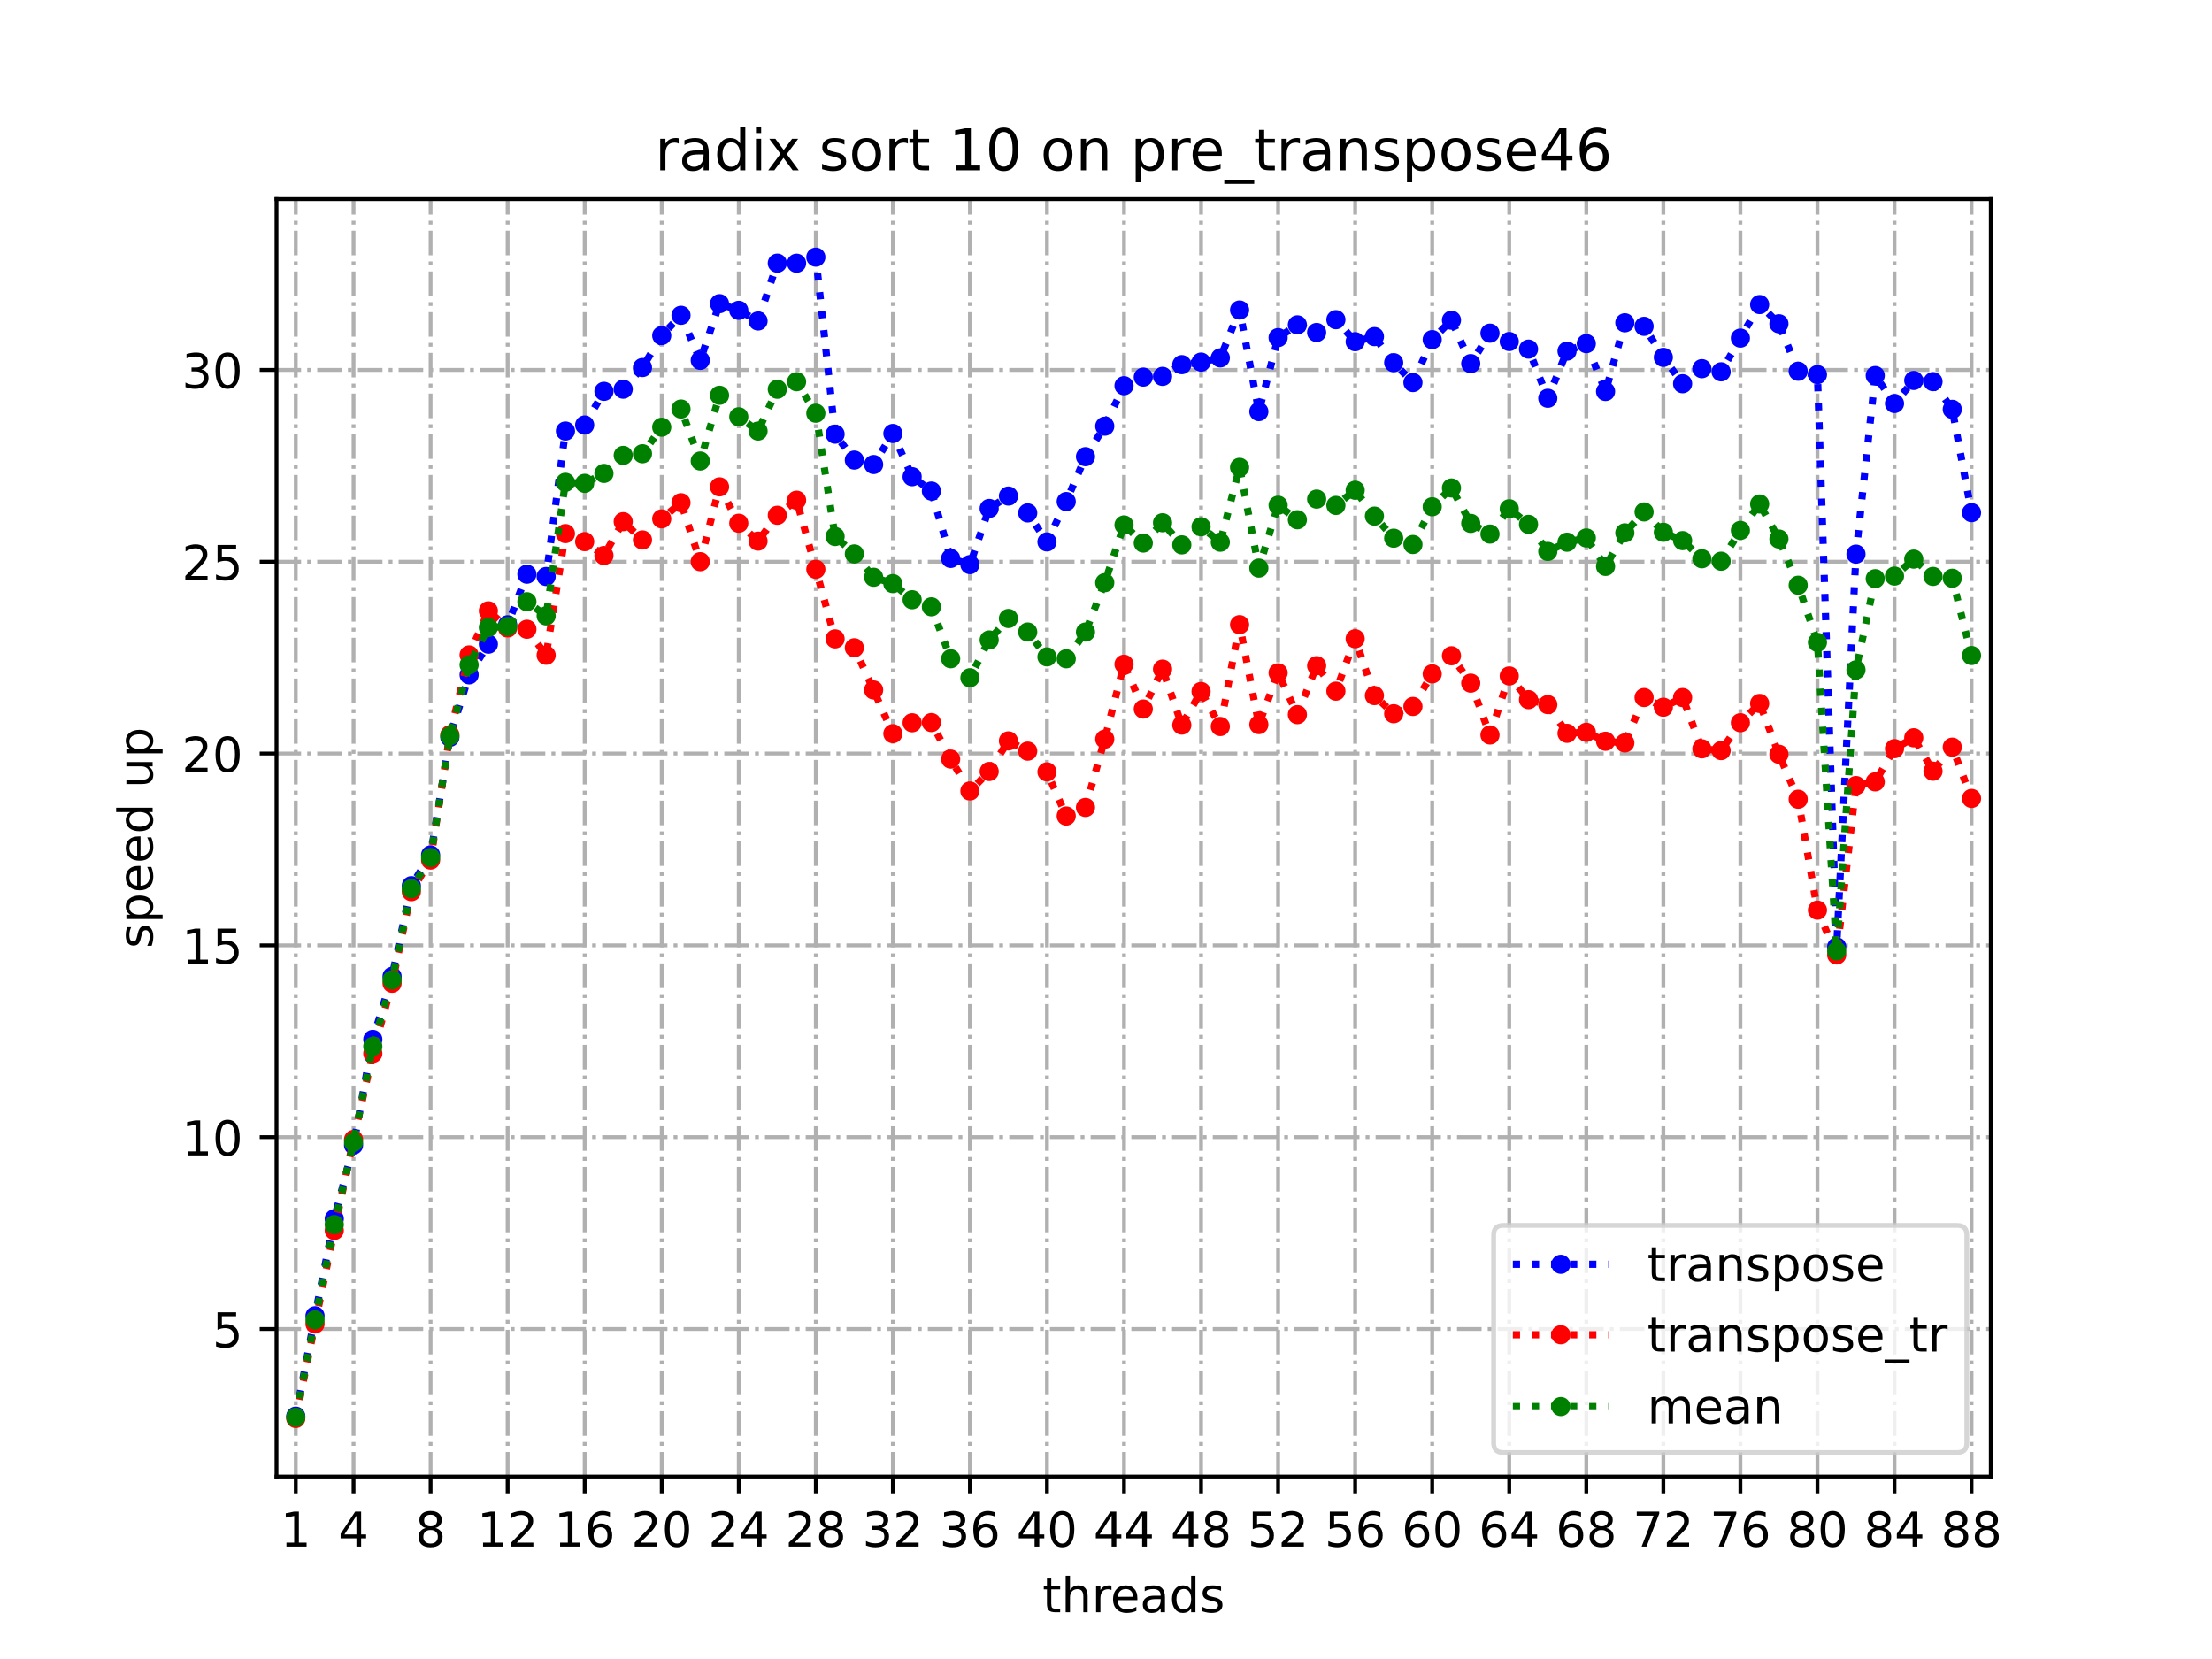 <?xml version="1.0" encoding="utf-8" standalone="no"?>
<!DOCTYPE svg PUBLIC "-//W3C//DTD SVG 1.1//EN"
  "http://www.w3.org/Graphics/SVG/1.1/DTD/svg11.dtd">
<!-- Created with matplotlib (https://matplotlib.org/) -->
<svg height="345.6pt" version="1.1" viewBox="0 0 460.8 345.6" width="460.8pt" xmlns="http://www.w3.org/2000/svg" xmlns:xlink="http://www.w3.org/1999/xlink">
 <defs>
  <style type="text/css">*{stroke-linecap:butt;stroke-linejoin:round;}</style>
 </defs>
 <g id="figure_1">
  <g id="patch_1">
   <path d="M 0 345.6 
L 460.8 345.6 
L 460.8 0 
L 0 0 
z
" style="fill:#ffffff;"/>
  </g>
  <g id="axes_1">
   <g id="patch_2">
    <path d="M 57.6 307.584 
L 414.72 307.584 
L 414.72 41.472 
L 57.6 41.472 
z
" style="fill:#ffffff;"/>
   </g>
   <g id="matplotlib.axis_1">
    <g id="xtick_1">
     <g id="line2d_1">
      <path clip-path="url(#pa2b9d9dad5)" d="M 61.613 307.584 
L 61.613 41.472 
" style="fill:none;stroke:#b0b0b0;stroke-dasharray:5.12,1.28,0.8,1.28;stroke-dashoffset:0;stroke-width:0.8;"/>
     </g>
     <g id="line2d_2">
      <defs>
       <path d="M 0 0 
L 0 3.5 
" id="mf95252b840" style="stroke:#000000;stroke-width:0.8;"/>
      </defs>
      <g>
       <use style="stroke:#000000;stroke-width:0.8;" x="61.613" xlink:href="#mf95252b840" y="307.584"/>
      </g>
     </g>
     <g id="text_1">
      <!-- 1 -->
      <g transform="translate(58.431 322.182)scale(0.1 -0.1)">
       <defs>
        <path d="M 12.406 8.297 
L 28.516 8.297 
L 28.516 63.922 
L 10.984 60.406 
L 10.984 69.391 
L 28.422 72.906 
L 38.281 72.906 
L 38.281 8.297 
L 54.391 8.297 
L 54.391 0 
L 12.406 0 
z
" id="DejaVuSans-49"/>
       </defs>
       <use xlink:href="#DejaVuSans-49"/>
      </g>
     </g>
    </g>
    <g id="xtick_2">
     <g id="line2d_3">
      <path clip-path="url(#pa2b9d9dad5)" d="M 73.65 307.584 
L 73.65 41.472 
" style="fill:none;stroke:#b0b0b0;stroke-dasharray:5.12,1.28,0.8,1.28;stroke-dashoffset:0;stroke-width:0.8;"/>
     </g>
     <g id="line2d_4">
      <g>
       <use style="stroke:#000000;stroke-width:0.8;" x="73.65" xlink:href="#mf95252b840" y="307.584"/>
      </g>
     </g>
     <g id="text_2">
      <!-- 4 -->
      <g transform="translate(70.469 322.182)scale(0.1 -0.1)">
       <defs>
        <path d="M 37.797 64.312 
L 12.891 25.391 
L 37.797 25.391 
z
M 35.203 72.906 
L 47.609 72.906 
L 47.609 25.391 
L 58.016 25.391 
L 58.016 17.188 
L 47.609 17.188 
L 47.609 0 
L 37.797 0 
L 37.797 17.188 
L 4.891 17.188 
L 4.891 26.703 
z
" id="DejaVuSans-52"/>
       </defs>
       <use xlink:href="#DejaVuSans-52"/>
      </g>
     </g>
    </g>
    <g id="xtick_3">
     <g id="line2d_5">
      <path clip-path="url(#pa2b9d9dad5)" d="M 89.701 307.584 
L 89.701 41.472 
" style="fill:none;stroke:#b0b0b0;stroke-dasharray:5.12,1.28,0.8,1.28;stroke-dashoffset:0;stroke-width:0.8;"/>
     </g>
     <g id="line2d_6">
      <g>
       <use style="stroke:#000000;stroke-width:0.8;" x="89.701" xlink:href="#mf95252b840" y="307.584"/>
      </g>
     </g>
     <g id="text_3">
      <!-- 8 -->
      <g transform="translate(86.519 322.182)scale(0.1 -0.1)">
       <defs>
        <path d="M 31.781 34.625 
Q 24.75 34.625 20.719 30.859 
Q 16.703 27.094 16.703 20.516 
Q 16.703 13.922 20.719 10.156 
Q 24.75 6.391 31.781 6.391 
Q 38.812 6.391 42.859 10.172 
Q 46.922 13.969 46.922 20.516 
Q 46.922 27.094 42.891 30.859 
Q 38.875 34.625 31.781 34.625 
z
M 21.922 38.812 
Q 15.578 40.375 12.031 44.719 
Q 8.5 49.078 8.5 55.328 
Q 8.5 64.062 14.719 69.141 
Q 20.953 74.219 31.781 74.219 
Q 42.672 74.219 48.875 69.141 
Q 55.078 64.062 55.078 55.328 
Q 55.078 49.078 51.531 44.719 
Q 48 40.375 41.703 38.812 
Q 48.828 37.156 52.797 32.312 
Q 56.781 27.484 56.781 20.516 
Q 56.781 9.906 50.312 4.234 
Q 43.844 -1.422 31.781 -1.422 
Q 19.734 -1.422 13.25 4.234 
Q 6.781 9.906 6.781 20.516 
Q 6.781 27.484 10.781 32.312 
Q 14.797 37.156 21.922 38.812 
z
M 18.312 54.391 
Q 18.312 48.734 21.844 45.562 
Q 25.391 42.391 31.781 42.391 
Q 38.141 42.391 41.719 45.562 
Q 45.312 48.734 45.312 54.391 
Q 45.312 60.062 41.719 63.234 
Q 38.141 66.406 31.781 66.406 
Q 25.391 66.406 21.844 63.234 
Q 18.312 60.062 18.312 54.391 
z
" id="DejaVuSans-56"/>
       </defs>
       <use xlink:href="#DejaVuSans-56"/>
      </g>
     </g>
    </g>
    <g id="xtick_4">
     <g id="line2d_7">
      <path clip-path="url(#pa2b9d9dad5)" d="M 105.751 307.584 
L 105.751 41.472 
" style="fill:none;stroke:#b0b0b0;stroke-dasharray:5.12,1.28,0.8,1.28;stroke-dashoffset:0;stroke-width:0.8;"/>
     </g>
     <g id="line2d_8">
      <g>
       <use style="stroke:#000000;stroke-width:0.8;" x="105.751" xlink:href="#mf95252b840" y="307.584"/>
      </g>
     </g>
     <g id="text_4">
      <!-- 12 -->
      <g transform="translate(99.389 322.182)scale(0.1 -0.1)">
       <defs>
        <path d="M 19.188 8.297 
L 53.609 8.297 
L 53.609 0 
L 7.328 0 
L 7.328 8.297 
Q 12.938 14.109 22.625 23.891 
Q 32.328 33.688 34.812 36.531 
Q 39.547 41.844 41.422 45.531 
Q 43.312 49.219 43.312 52.781 
Q 43.312 58.594 39.234 62.25 
Q 35.156 65.922 28.609 65.922 
Q 23.969 65.922 18.812 64.312 
Q 13.672 62.703 7.812 59.422 
L 7.812 69.391 
Q 13.766 71.781 18.938 73 
Q 24.125 74.219 28.422 74.219 
Q 39.75 74.219 46.484 68.547 
Q 53.219 62.891 53.219 53.422 
Q 53.219 48.922 51.531 44.891 
Q 49.859 40.875 45.406 35.406 
Q 44.188 33.984 37.641 27.219 
Q 31.109 20.453 19.188 8.297 
z
" id="DejaVuSans-50"/>
       </defs>
       <use xlink:href="#DejaVuSans-49"/>
       <use x="63.623" xlink:href="#DejaVuSans-50"/>
      </g>
     </g>
    </g>
    <g id="xtick_5">
     <g id="line2d_9">
      <path clip-path="url(#pa2b9d9dad5)" d="M 121.801 307.584 
L 121.801 41.472 
" style="fill:none;stroke:#b0b0b0;stroke-dasharray:5.12,1.28,0.8,1.28;stroke-dashoffset:0;stroke-width:0.8;"/>
     </g>
     <g id="line2d_10">
      <g>
       <use style="stroke:#000000;stroke-width:0.8;" x="121.801" xlink:href="#mf95252b840" y="307.584"/>
      </g>
     </g>
     <g id="text_5">
      <!-- 16 -->
      <g transform="translate(115.439 322.182)scale(0.1 -0.1)">
       <defs>
        <path d="M 33.016 40.375 
Q 26.375 40.375 22.484 35.828 
Q 18.609 31.297 18.609 23.391 
Q 18.609 15.531 22.484 10.953 
Q 26.375 6.391 33.016 6.391 
Q 39.656 6.391 43.531 10.953 
Q 47.406 15.531 47.406 23.391 
Q 47.406 31.297 43.531 35.828 
Q 39.656 40.375 33.016 40.375 
z
M 52.594 71.297 
L 52.594 62.312 
Q 48.875 64.062 45.094 64.984 
Q 41.312 65.922 37.594 65.922 
Q 27.828 65.922 22.672 59.328 
Q 17.531 52.734 16.797 39.406 
Q 19.672 43.656 24.016 45.922 
Q 28.375 48.188 33.594 48.188 
Q 44.578 48.188 50.953 41.516 
Q 57.328 34.859 57.328 23.391 
Q 57.328 12.156 50.688 5.359 
Q 44.047 -1.422 33.016 -1.422 
Q 20.359 -1.422 13.672 8.266 
Q 6.984 17.969 6.984 36.375 
Q 6.984 53.656 15.188 63.938 
Q 23.391 74.219 37.203 74.219 
Q 40.922 74.219 44.703 73.484 
Q 48.484 72.75 52.594 71.297 
z
" id="DejaVuSans-54"/>
       </defs>
       <use xlink:href="#DejaVuSans-49"/>
       <use x="63.623" xlink:href="#DejaVuSans-54"/>
      </g>
     </g>
    </g>
    <g id="xtick_6">
     <g id="line2d_11">
      <path clip-path="url(#pa2b9d9dad5)" d="M 137.852 307.584 
L 137.852 41.472 
" style="fill:none;stroke:#b0b0b0;stroke-dasharray:5.12,1.28,0.8,1.28;stroke-dashoffset:0;stroke-width:0.8;"/>
     </g>
     <g id="line2d_12">
      <g>
       <use style="stroke:#000000;stroke-width:0.8;" x="137.852" xlink:href="#mf95252b840" y="307.584"/>
      </g>
     </g>
     <g id="text_6">
      <!-- 20 -->
      <g transform="translate(131.489 322.182)scale(0.1 -0.1)">
       <defs>
        <path d="M 31.781 66.406 
Q 24.172 66.406 20.328 58.906 
Q 16.5 51.422 16.5 36.375 
Q 16.5 21.391 20.328 13.891 
Q 24.172 6.391 31.781 6.391 
Q 39.453 6.391 43.281 13.891 
Q 47.125 21.391 47.125 36.375 
Q 47.125 51.422 43.281 58.906 
Q 39.453 66.406 31.781 66.406 
z
M 31.781 74.219 
Q 44.047 74.219 50.516 64.516 
Q 56.984 54.828 56.984 36.375 
Q 56.984 17.969 50.516 8.266 
Q 44.047 -1.422 31.781 -1.422 
Q 19.531 -1.422 13.062 8.266 
Q 6.594 17.969 6.594 36.375 
Q 6.594 54.828 13.062 64.516 
Q 19.531 74.219 31.781 74.219 
z
" id="DejaVuSans-48"/>
       </defs>
       <use xlink:href="#DejaVuSans-50"/>
       <use x="63.623" xlink:href="#DejaVuSans-48"/>
      </g>
     </g>
    </g>
    <g id="xtick_7">
     <g id="line2d_13">
      <path clip-path="url(#pa2b9d9dad5)" d="M 153.902 307.584 
L 153.902 41.472 
" style="fill:none;stroke:#b0b0b0;stroke-dasharray:5.12,1.28,0.8,1.28;stroke-dashoffset:0;stroke-width:0.8;"/>
     </g>
     <g id="line2d_14">
      <g>
       <use style="stroke:#000000;stroke-width:0.8;" x="153.902" xlink:href="#mf95252b840" y="307.584"/>
      </g>
     </g>
     <g id="text_7">
      <!-- 24 -->
      <g transform="translate(147.54 322.182)scale(0.1 -0.1)">
       <use xlink:href="#DejaVuSans-50"/>
       <use x="63.623" xlink:href="#DejaVuSans-52"/>
      </g>
     </g>
    </g>
    <g id="xtick_8">
     <g id="line2d_15">
      <path clip-path="url(#pa2b9d9dad5)" d="M 169.952 307.584 
L 169.952 41.472 
" style="fill:none;stroke:#b0b0b0;stroke-dasharray:5.12,1.28,0.8,1.28;stroke-dashoffset:0;stroke-width:0.8;"/>
     </g>
     <g id="line2d_16">
      <g>
       <use style="stroke:#000000;stroke-width:0.8;" x="169.952" xlink:href="#mf95252b840" y="307.584"/>
      </g>
     </g>
     <g id="text_8">
      <!-- 28 -->
      <g transform="translate(163.59 322.182)scale(0.1 -0.1)">
       <use xlink:href="#DejaVuSans-50"/>
       <use x="63.623" xlink:href="#DejaVuSans-56"/>
      </g>
     </g>
    </g>
    <g id="xtick_9">
     <g id="line2d_17">
      <path clip-path="url(#pa2b9d9dad5)" d="M 186.003 307.584 
L 186.003 41.472 
" style="fill:none;stroke:#b0b0b0;stroke-dasharray:5.12,1.28,0.8,1.28;stroke-dashoffset:0;stroke-width:0.8;"/>
     </g>
     <g id="line2d_18">
      <g>
       <use style="stroke:#000000;stroke-width:0.8;" x="186.003" xlink:href="#mf95252b840" y="307.584"/>
      </g>
     </g>
     <g id="text_9">
      <!-- 32 -->
      <g transform="translate(179.64 322.182)scale(0.1 -0.1)">
       <defs>
        <path d="M 40.578 39.312 
Q 47.656 37.797 51.625 33 
Q 55.609 28.219 55.609 21.188 
Q 55.609 10.406 48.188 4.484 
Q 40.766 -1.422 27.094 -1.422 
Q 22.516 -1.422 17.656 -0.516 
Q 12.797 0.391 7.625 2.203 
L 7.625 11.719 
Q 11.719 9.328 16.594 8.109 
Q 21.484 6.891 26.812 6.891 
Q 36.078 6.891 40.938 10.547 
Q 45.797 14.203 45.797 21.188 
Q 45.797 27.641 41.281 31.266 
Q 36.766 34.906 28.719 34.906 
L 20.219 34.906 
L 20.219 43.016 
L 29.109 43.016 
Q 36.375 43.016 40.234 45.922 
Q 44.094 48.828 44.094 54.297 
Q 44.094 59.906 40.109 62.906 
Q 36.141 65.922 28.719 65.922 
Q 24.656 65.922 20.016 65.031 
Q 15.375 64.156 9.812 62.312 
L 9.812 71.094 
Q 15.438 72.656 20.344 73.438 
Q 25.25 74.219 29.594 74.219 
Q 40.828 74.219 47.359 69.109 
Q 53.906 64.016 53.906 55.328 
Q 53.906 49.266 50.438 45.094 
Q 46.969 40.922 40.578 39.312 
z
" id="DejaVuSans-51"/>
       </defs>
       <use xlink:href="#DejaVuSans-51"/>
       <use x="63.623" xlink:href="#DejaVuSans-50"/>
      </g>
     </g>
    </g>
    <g id="xtick_10">
     <g id="line2d_19">
      <path clip-path="url(#pa2b9d9dad5)" d="M 202.053 307.584 
L 202.053 41.472 
" style="fill:none;stroke:#b0b0b0;stroke-dasharray:5.12,1.28,0.8,1.28;stroke-dashoffset:0;stroke-width:0.8;"/>
     </g>
     <g id="line2d_20">
      <g>
       <use style="stroke:#000000;stroke-width:0.8;" x="202.053" xlink:href="#mf95252b840" y="307.584"/>
      </g>
     </g>
     <g id="text_10">
      <!-- 36 -->
      <g transform="translate(195.691 322.182)scale(0.1 -0.1)">
       <use xlink:href="#DejaVuSans-51"/>
       <use x="63.623" xlink:href="#DejaVuSans-54"/>
      </g>
     </g>
    </g>
    <g id="xtick_11">
     <g id="line2d_21">
      <path clip-path="url(#pa2b9d9dad5)" d="M 218.103 307.584 
L 218.103 41.472 
" style="fill:none;stroke:#b0b0b0;stroke-dasharray:5.12,1.28,0.8,1.28;stroke-dashoffset:0;stroke-width:0.8;"/>
     </g>
     <g id="line2d_22">
      <g>
       <use style="stroke:#000000;stroke-width:0.8;" x="218.103" xlink:href="#mf95252b840" y="307.584"/>
      </g>
     </g>
     <g id="text_11">
      <!-- 40 -->
      <g transform="translate(211.741 322.182)scale(0.1 -0.1)">
       <use xlink:href="#DejaVuSans-52"/>
       <use x="63.623" xlink:href="#DejaVuSans-48"/>
      </g>
     </g>
    </g>
    <g id="xtick_12">
     <g id="line2d_23">
      <path clip-path="url(#pa2b9d9dad5)" d="M 234.154 307.584 
L 234.154 41.472 
" style="fill:none;stroke:#b0b0b0;stroke-dasharray:5.12,1.28,0.8,1.28;stroke-dashoffset:0;stroke-width:0.8;"/>
     </g>
     <g id="line2d_24">
      <g>
       <use style="stroke:#000000;stroke-width:0.8;" x="234.154" xlink:href="#mf95252b840" y="307.584"/>
      </g>
     </g>
     <g id="text_12">
      <!-- 44 -->
      <g transform="translate(227.791 322.182)scale(0.1 -0.1)">
       <use xlink:href="#DejaVuSans-52"/>
       <use x="63.623" xlink:href="#DejaVuSans-52"/>
      </g>
     </g>
    </g>
    <g id="xtick_13">
     <g id="line2d_25">
      <path clip-path="url(#pa2b9d9dad5)" d="M 250.204 307.584 
L 250.204 41.472 
" style="fill:none;stroke:#b0b0b0;stroke-dasharray:5.12,1.28,0.8,1.28;stroke-dashoffset:0;stroke-width:0.8;"/>
     </g>
     <g id="line2d_26">
      <g>
       <use style="stroke:#000000;stroke-width:0.8;" x="250.204" xlink:href="#mf95252b840" y="307.584"/>
      </g>
     </g>
     <g id="text_13">
      <!-- 48 -->
      <g transform="translate(243.842 322.182)scale(0.1 -0.1)">
       <use xlink:href="#DejaVuSans-52"/>
       <use x="63.623" xlink:href="#DejaVuSans-56"/>
      </g>
     </g>
    </g>
    <g id="xtick_14">
     <g id="line2d_27">
      <path clip-path="url(#pa2b9d9dad5)" d="M 266.254 307.584 
L 266.254 41.472 
" style="fill:none;stroke:#b0b0b0;stroke-dasharray:5.12,1.28,0.8,1.28;stroke-dashoffset:0;stroke-width:0.8;"/>
     </g>
     <g id="line2d_28">
      <g>
       <use style="stroke:#000000;stroke-width:0.8;" x="266.254" xlink:href="#mf95252b840" y="307.584"/>
      </g>
     </g>
     <g id="text_14">
      <!-- 52 -->
      <g transform="translate(259.892 322.182)scale(0.1 -0.1)">
       <defs>
        <path d="M 10.797 72.906 
L 49.516 72.906 
L 49.516 64.594 
L 19.828 64.594 
L 19.828 46.734 
Q 21.969 47.469 24.109 47.828 
Q 26.266 48.188 28.422 48.188 
Q 40.625 48.188 47.75 41.5 
Q 54.891 34.812 54.891 23.391 
Q 54.891 11.625 47.562 5.094 
Q 40.234 -1.422 26.906 -1.422 
Q 22.312 -1.422 17.547 -0.641 
Q 12.797 0.141 7.719 1.703 
L 7.719 11.625 
Q 12.109 9.234 16.797 8.062 
Q 21.484 6.891 26.703 6.891 
Q 35.156 6.891 40.078 11.328 
Q 45.016 15.766 45.016 23.391 
Q 45.016 31 40.078 35.438 
Q 35.156 39.891 26.703 39.891 
Q 22.75 39.891 18.812 39.016 
Q 14.891 38.141 10.797 36.281 
z
" id="DejaVuSans-53"/>
       </defs>
       <use xlink:href="#DejaVuSans-53"/>
       <use x="63.623" xlink:href="#DejaVuSans-50"/>
      </g>
     </g>
    </g>
    <g id="xtick_15">
     <g id="line2d_29">
      <path clip-path="url(#pa2b9d9dad5)" d="M 282.305 307.584 
L 282.305 41.472 
" style="fill:none;stroke:#b0b0b0;stroke-dasharray:5.12,1.28,0.8,1.28;stroke-dashoffset:0;stroke-width:0.8;"/>
     </g>
     <g id="line2d_30">
      <g>
       <use style="stroke:#000000;stroke-width:0.8;" x="282.305" xlink:href="#mf95252b840" y="307.584"/>
      </g>
     </g>
     <g id="text_15">
      <!-- 56 -->
      <g transform="translate(275.942 322.182)scale(0.1 -0.1)">
       <use xlink:href="#DejaVuSans-53"/>
       <use x="63.623" xlink:href="#DejaVuSans-54"/>
      </g>
     </g>
    </g>
    <g id="xtick_16">
     <g id="line2d_31">
      <path clip-path="url(#pa2b9d9dad5)" d="M 298.355 307.584 
L 298.355 41.472 
" style="fill:none;stroke:#b0b0b0;stroke-dasharray:5.12,1.28,0.8,1.28;stroke-dashoffset:0;stroke-width:0.8;"/>
     </g>
     <g id="line2d_32">
      <g>
       <use style="stroke:#000000;stroke-width:0.8;" x="298.355" xlink:href="#mf95252b840" y="307.584"/>
      </g>
     </g>
     <g id="text_16">
      <!-- 60 -->
      <g transform="translate(291.993 322.182)scale(0.1 -0.1)">
       <use xlink:href="#DejaVuSans-54"/>
       <use x="63.623" xlink:href="#DejaVuSans-48"/>
      </g>
     </g>
    </g>
    <g id="xtick_17">
     <g id="line2d_33">
      <path clip-path="url(#pa2b9d9dad5)" d="M 314.405 307.584 
L 314.405 41.472 
" style="fill:none;stroke:#b0b0b0;stroke-dasharray:5.12,1.28,0.8,1.28;stroke-dashoffset:0;stroke-width:0.8;"/>
     </g>
     <g id="line2d_34">
      <g>
       <use style="stroke:#000000;stroke-width:0.8;" x="314.405" xlink:href="#mf95252b840" y="307.584"/>
      </g>
     </g>
     <g id="text_17">
      <!-- 64 -->
      <g transform="translate(308.043 322.182)scale(0.1 -0.1)">
       <use xlink:href="#DejaVuSans-54"/>
       <use x="63.623" xlink:href="#DejaVuSans-52"/>
      </g>
     </g>
    </g>
    <g id="xtick_18">
     <g id="line2d_35">
      <path clip-path="url(#pa2b9d9dad5)" d="M 330.456 307.584 
L 330.456 41.472 
" style="fill:none;stroke:#b0b0b0;stroke-dasharray:5.12,1.28,0.8,1.28;stroke-dashoffset:0;stroke-width:0.8;"/>
     </g>
     <g id="line2d_36">
      <g>
       <use style="stroke:#000000;stroke-width:0.8;" x="330.456" xlink:href="#mf95252b840" y="307.584"/>
      </g>
     </g>
     <g id="text_18">
      <!-- 68 -->
      <g transform="translate(324.093 322.182)scale(0.1 -0.1)">
       <use xlink:href="#DejaVuSans-54"/>
       <use x="63.623" xlink:href="#DejaVuSans-56"/>
      </g>
     </g>
    </g>
    <g id="xtick_19">
     <g id="line2d_37">
      <path clip-path="url(#pa2b9d9dad5)" d="M 346.506 307.584 
L 346.506 41.472 
" style="fill:none;stroke:#b0b0b0;stroke-dasharray:5.12,1.28,0.8,1.28;stroke-dashoffset:0;stroke-width:0.8;"/>
     </g>
     <g id="line2d_38">
      <g>
       <use style="stroke:#000000;stroke-width:0.8;" x="346.506" xlink:href="#mf95252b840" y="307.584"/>
      </g>
     </g>
     <g id="text_19">
      <!-- 72 -->
      <g transform="translate(340.144 322.182)scale(0.1 -0.1)">
       <defs>
        <path d="M 8.203 72.906 
L 55.078 72.906 
L 55.078 68.703 
L 28.609 0 
L 18.312 0 
L 43.219 64.594 
L 8.203 64.594 
z
" id="DejaVuSans-55"/>
       </defs>
       <use xlink:href="#DejaVuSans-55"/>
       <use x="63.623" xlink:href="#DejaVuSans-50"/>
      </g>
     </g>
    </g>
    <g id="xtick_20">
     <g id="line2d_39">
      <path clip-path="url(#pa2b9d9dad5)" d="M 362.556 307.584 
L 362.556 41.472 
" style="fill:none;stroke:#b0b0b0;stroke-dasharray:5.12,1.28,0.8,1.28;stroke-dashoffset:0;stroke-width:0.8;"/>
     </g>
     <g id="line2d_40">
      <g>
       <use style="stroke:#000000;stroke-width:0.8;" x="362.556" xlink:href="#mf95252b840" y="307.584"/>
      </g>
     </g>
     <g id="text_20">
      <!-- 76 -->
      <g transform="translate(356.194 322.182)scale(0.1 -0.1)">
       <use xlink:href="#DejaVuSans-55"/>
       <use x="63.623" xlink:href="#DejaVuSans-54"/>
      </g>
     </g>
    </g>
    <g id="xtick_21">
     <g id="line2d_41">
      <path clip-path="url(#pa2b9d9dad5)" d="M 378.607 307.584 
L 378.607 41.472 
" style="fill:none;stroke:#b0b0b0;stroke-dasharray:5.12,1.28,0.8,1.28;stroke-dashoffset:0;stroke-width:0.8;"/>
     </g>
     <g id="line2d_42">
      <g>
       <use style="stroke:#000000;stroke-width:0.8;" x="378.607" xlink:href="#mf95252b840" y="307.584"/>
      </g>
     </g>
     <g id="text_21">
      <!-- 80 -->
      <g transform="translate(372.244 322.182)scale(0.1 -0.1)">
       <use xlink:href="#DejaVuSans-56"/>
       <use x="63.623" xlink:href="#DejaVuSans-48"/>
      </g>
     </g>
    </g>
    <g id="xtick_22">
     <g id="line2d_43">
      <path clip-path="url(#pa2b9d9dad5)" d="M 394.657 307.584 
L 394.657 41.472 
" style="fill:none;stroke:#b0b0b0;stroke-dasharray:5.12,1.28,0.8,1.28;stroke-dashoffset:0;stroke-width:0.8;"/>
     </g>
     <g id="line2d_44">
      <g>
       <use style="stroke:#000000;stroke-width:0.8;" x="394.657" xlink:href="#mf95252b840" y="307.584"/>
      </g>
     </g>
     <g id="text_22">
      <!-- 84 -->
      <g transform="translate(388.295 322.182)scale(0.1 -0.1)">
       <use xlink:href="#DejaVuSans-56"/>
       <use x="63.623" xlink:href="#DejaVuSans-52"/>
      </g>
     </g>
    </g>
    <g id="xtick_23">
     <g id="line2d_45">
      <path clip-path="url(#pa2b9d9dad5)" d="M 410.707 307.584 
L 410.707 41.472 
" style="fill:none;stroke:#b0b0b0;stroke-dasharray:5.12,1.28,0.8,1.28;stroke-dashoffset:0;stroke-width:0.8;"/>
     </g>
     <g id="line2d_46">
      <g>
       <use style="stroke:#000000;stroke-width:0.8;" x="410.707" xlink:href="#mf95252b840" y="307.584"/>
      </g>
     </g>
     <g id="text_23">
      <!-- 88 -->
      <g transform="translate(404.345 322.182)scale(0.1 -0.1)">
       <use xlink:href="#DejaVuSans-56"/>
       <use x="63.623" xlink:href="#DejaVuSans-56"/>
      </g>
     </g>
    </g>
    <g id="text_24">
     <!-- threads -->
     <g transform="translate(217.169 335.861)scale(0.1 -0.1)">
      <defs>
       <path d="M 18.312 70.219 
L 18.312 54.688 
L 36.812 54.688 
L 36.812 47.703 
L 18.312 47.703 
L 18.312 18.016 
Q 18.312 11.328 20.141 9.422 
Q 21.969 7.516 27.594 7.516 
L 36.812 7.516 
L 36.812 0 
L 27.594 0 
Q 17.188 0 13.234 3.875 
Q 9.281 7.766 9.281 18.016 
L 9.281 47.703 
L 2.688 47.703 
L 2.688 54.688 
L 9.281 54.688 
L 9.281 70.219 
z
" id="DejaVuSans-116"/>
       <path d="M 54.891 33.016 
L 54.891 0 
L 45.906 0 
L 45.906 32.719 
Q 45.906 40.484 42.875 44.328 
Q 39.844 48.188 33.797 48.188 
Q 26.516 48.188 22.312 43.547 
Q 18.109 38.922 18.109 30.906 
L 18.109 0 
L 9.078 0 
L 9.078 75.984 
L 18.109 75.984 
L 18.109 46.188 
Q 21.344 51.125 25.703 53.562 
Q 30.078 56 35.797 56 
Q 45.219 56 50.047 50.172 
Q 54.891 44.344 54.891 33.016 
z
" id="DejaVuSans-104"/>
       <path d="M 41.109 46.297 
Q 39.594 47.172 37.812 47.578 
Q 36.031 48 33.891 48 
Q 26.266 48 22.188 43.047 
Q 18.109 38.094 18.109 28.812 
L 18.109 0 
L 9.078 0 
L 9.078 54.688 
L 18.109 54.688 
L 18.109 46.188 
Q 20.953 51.172 25.484 53.578 
Q 30.031 56 36.531 56 
Q 37.453 56 38.578 55.875 
Q 39.703 55.766 41.062 55.516 
z
" id="DejaVuSans-114"/>
       <path d="M 56.203 29.594 
L 56.203 25.203 
L 14.891 25.203 
Q 15.484 15.922 20.484 11.062 
Q 25.484 6.203 34.422 6.203 
Q 39.594 6.203 44.453 7.469 
Q 49.312 8.734 54.109 11.281 
L 54.109 2.781 
Q 49.266 0.734 44.188 -0.344 
Q 39.109 -1.422 33.891 -1.422 
Q 20.797 -1.422 13.156 6.188 
Q 5.516 13.812 5.516 26.812 
Q 5.516 40.234 12.766 48.109 
Q 20.016 56 32.328 56 
Q 43.359 56 49.781 48.891 
Q 56.203 41.797 56.203 29.594 
z
M 47.219 32.234 
Q 47.125 39.594 43.094 43.984 
Q 39.062 48.391 32.422 48.391 
Q 24.906 48.391 20.391 44.141 
Q 15.875 39.891 15.188 32.172 
z
" id="DejaVuSans-101"/>
       <path d="M 34.281 27.484 
Q 23.391 27.484 19.188 25 
Q 14.984 22.516 14.984 16.5 
Q 14.984 11.719 18.141 8.906 
Q 21.297 6.109 26.703 6.109 
Q 34.188 6.109 38.703 11.406 
Q 43.219 16.703 43.219 25.484 
L 43.219 27.484 
z
M 52.203 31.203 
L 52.203 0 
L 43.219 0 
L 43.219 8.297 
Q 40.141 3.328 35.547 0.953 
Q 30.953 -1.422 24.312 -1.422 
Q 15.922 -1.422 10.953 3.297 
Q 6 8.016 6 15.922 
Q 6 25.141 12.172 29.828 
Q 18.359 34.516 30.609 34.516 
L 43.219 34.516 
L 43.219 35.406 
Q 43.219 41.609 39.141 45 
Q 35.062 48.391 27.688 48.391 
Q 23 48.391 18.547 47.266 
Q 14.109 46.141 10.016 43.891 
L 10.016 52.203 
Q 14.938 54.109 19.578 55.047 
Q 24.219 56 28.609 56 
Q 40.484 56 46.344 49.844 
Q 52.203 43.703 52.203 31.203 
z
" id="DejaVuSans-97"/>
       <path d="M 45.406 46.391 
L 45.406 75.984 
L 54.391 75.984 
L 54.391 0 
L 45.406 0 
L 45.406 8.203 
Q 42.578 3.328 38.25 0.953 
Q 33.938 -1.422 27.875 -1.422 
Q 17.969 -1.422 11.734 6.484 
Q 5.516 14.406 5.516 27.297 
Q 5.516 40.188 11.734 48.094 
Q 17.969 56 27.875 56 
Q 33.938 56 38.25 53.625 
Q 42.578 51.266 45.406 46.391 
z
M 14.797 27.297 
Q 14.797 17.391 18.875 11.75 
Q 22.953 6.109 30.078 6.109 
Q 37.203 6.109 41.297 11.75 
Q 45.406 17.391 45.406 27.297 
Q 45.406 37.203 41.297 42.844 
Q 37.203 48.484 30.078 48.484 
Q 22.953 48.484 18.875 42.844 
Q 14.797 37.203 14.797 27.297 
z
" id="DejaVuSans-100"/>
       <path d="M 44.281 53.078 
L 44.281 44.578 
Q 40.484 46.531 36.375 47.5 
Q 32.281 48.484 27.875 48.484 
Q 21.188 48.484 17.844 46.438 
Q 14.5 44.391 14.5 40.281 
Q 14.5 37.156 16.891 35.375 
Q 19.281 33.594 26.516 31.984 
L 29.594 31.297 
Q 39.156 29.25 43.188 25.516 
Q 47.219 21.781 47.219 15.094 
Q 47.219 7.469 41.188 3.016 
Q 35.156 -1.422 24.609 -1.422 
Q 20.219 -1.422 15.453 -0.562 
Q 10.688 0.297 5.422 2 
L 5.422 11.281 
Q 10.406 8.688 15.234 7.391 
Q 20.062 6.109 24.812 6.109 
Q 31.156 6.109 34.562 8.281 
Q 37.984 10.453 37.984 14.406 
Q 37.984 18.062 35.516 20.016 
Q 33.062 21.969 24.703 23.781 
L 21.578 24.516 
Q 13.234 26.266 9.516 29.906 
Q 5.812 33.547 5.812 39.891 
Q 5.812 47.609 11.281 51.797 
Q 16.75 56 26.812 56 
Q 31.781 56 36.172 55.266 
Q 40.578 54.547 44.281 53.078 
z
" id="DejaVuSans-115"/>
      </defs>
      <use xlink:href="#DejaVuSans-116"/>
      <use x="39.209" xlink:href="#DejaVuSans-104"/>
      <use x="102.588" xlink:href="#DejaVuSans-114"/>
      <use x="141.451" xlink:href="#DejaVuSans-101"/>
      <use x="202.975" xlink:href="#DejaVuSans-97"/>
      <use x="264.254" xlink:href="#DejaVuSans-100"/>
      <use x="327.73" xlink:href="#DejaVuSans-115"/>
     </g>
    </g>
   </g>
   <g id="matplotlib.axis_2">
    <g id="ytick_1">
     <g id="line2d_47">
      <path clip-path="url(#pa2b9d9dad5)" d="M 57.6 276.857 
L 414.72 276.857 
" style="fill:none;stroke:#b0b0b0;stroke-dasharray:5.12,1.28,0.8,1.28;stroke-dashoffset:0;stroke-width:0.8;"/>
     </g>
     <g id="line2d_48">
      <defs>
       <path d="M 0 0 
L -3.5 0 
" id="mf760002c17" style="stroke:#000000;stroke-width:0.8;"/>
      </defs>
      <g>
       <use style="stroke:#000000;stroke-width:0.8;" x="57.6" xlink:href="#mf760002c17" y="276.857"/>
      </g>
     </g>
     <g id="text_25">
      <!-- 5 -->
      <g transform="translate(44.237 280.656)scale(0.1 -0.1)">
       <use xlink:href="#DejaVuSans-53"/>
      </g>
     </g>
    </g>
    <g id="ytick_2">
     <g id="line2d_49">
      <path clip-path="url(#pa2b9d9dad5)" d="M 57.6 236.897 
L 414.72 236.897 
" style="fill:none;stroke:#b0b0b0;stroke-dasharray:5.12,1.28,0.8,1.28;stroke-dashoffset:0;stroke-width:0.8;"/>
     </g>
     <g id="line2d_50">
      <g>
       <use style="stroke:#000000;stroke-width:0.8;" x="57.6" xlink:href="#mf760002c17" y="236.897"/>
      </g>
     </g>
     <g id="text_26">
      <!-- 10 -->
      <g transform="translate(37.875 240.696)scale(0.1 -0.1)">
       <use xlink:href="#DejaVuSans-49"/>
       <use x="63.623" xlink:href="#DejaVuSans-48"/>
      </g>
     </g>
    </g>
    <g id="ytick_3">
     <g id="line2d_51">
      <path clip-path="url(#pa2b9d9dad5)" d="M 57.6 196.937 
L 414.72 196.937 
" style="fill:none;stroke:#b0b0b0;stroke-dasharray:5.12,1.28,0.8,1.28;stroke-dashoffset:0;stroke-width:0.8;"/>
     </g>
     <g id="line2d_52">
      <g>
       <use style="stroke:#000000;stroke-width:0.8;" x="57.6" xlink:href="#mf760002c17" y="196.937"/>
      </g>
     </g>
     <g id="text_27">
      <!-- 15 -->
      <g transform="translate(37.875 200.736)scale(0.1 -0.1)">
       <use xlink:href="#DejaVuSans-49"/>
       <use x="63.623" xlink:href="#DejaVuSans-53"/>
      </g>
     </g>
    </g>
    <g id="ytick_4">
     <g id="line2d_53">
      <path clip-path="url(#pa2b9d9dad5)" d="M 57.6 156.977 
L 414.72 156.977 
" style="fill:none;stroke:#b0b0b0;stroke-dasharray:5.12,1.28,0.8,1.28;stroke-dashoffset:0;stroke-width:0.8;"/>
     </g>
     <g id="line2d_54">
      <g>
       <use style="stroke:#000000;stroke-width:0.8;" x="57.6" xlink:href="#mf760002c17" y="156.977"/>
      </g>
     </g>
     <g id="text_28">
      <!-- 20 -->
      <g transform="translate(37.875 160.776)scale(0.1 -0.1)">
       <use xlink:href="#DejaVuSans-50"/>
       <use x="63.623" xlink:href="#DejaVuSans-48"/>
      </g>
     </g>
    </g>
    <g id="ytick_5">
     <g id="line2d_55">
      <path clip-path="url(#pa2b9d9dad5)" d="M 57.6 117.017 
L 414.72 117.017 
" style="fill:none;stroke:#b0b0b0;stroke-dasharray:5.12,1.28,0.8,1.28;stroke-dashoffset:0;stroke-width:0.8;"/>
     </g>
     <g id="line2d_56">
      <g>
       <use style="stroke:#000000;stroke-width:0.8;" x="57.6" xlink:href="#mf760002c17" y="117.017"/>
      </g>
     </g>
     <g id="text_29">
      <!-- 25 -->
      <g transform="translate(37.875 120.816)scale(0.1 -0.1)">
       <use xlink:href="#DejaVuSans-50"/>
       <use x="63.623" xlink:href="#DejaVuSans-53"/>
      </g>
     </g>
    </g>
    <g id="ytick_6">
     <g id="line2d_57">
      <path clip-path="url(#pa2b9d9dad5)" d="M 57.6 77.057 
L 414.72 77.057 
" style="fill:none;stroke:#b0b0b0;stroke-dasharray:5.12,1.28,0.8,1.28;stroke-dashoffset:0;stroke-width:0.8;"/>
     </g>
     <g id="line2d_58">
      <g>
       <use style="stroke:#000000;stroke-width:0.8;" x="57.6" xlink:href="#mf760002c17" y="77.057"/>
      </g>
     </g>
     <g id="text_30">
      <!-- 30 -->
      <g transform="translate(37.875 80.857)scale(0.1 -0.1)">
       <use xlink:href="#DejaVuSans-51"/>
       <use x="63.623" xlink:href="#DejaVuSans-48"/>
      </g>
     </g>
    </g>
    <g id="text_31">
     <!-- speed up -->
     <g transform="translate(31.795 197.566)rotate(-90)scale(0.1 -0.1)">
      <defs>
       <path d="M 18.109 8.203 
L 18.109 -20.797 
L 9.078 -20.797 
L 9.078 54.688 
L 18.109 54.688 
L 18.109 46.391 
Q 20.953 51.266 25.266 53.625 
Q 29.594 56 35.594 56 
Q 45.562 56 51.781 48.094 
Q 58.016 40.188 58.016 27.297 
Q 58.016 14.406 51.781 6.484 
Q 45.562 -1.422 35.594 -1.422 
Q 29.594 -1.422 25.266 0.953 
Q 20.953 3.328 18.109 8.203 
z
M 48.688 27.297 
Q 48.688 37.203 44.609 42.844 
Q 40.531 48.484 33.406 48.484 
Q 26.266 48.484 22.188 42.844 
Q 18.109 37.203 18.109 27.297 
Q 18.109 17.391 22.188 11.75 
Q 26.266 6.109 33.406 6.109 
Q 40.531 6.109 44.609 11.75 
Q 48.688 17.391 48.688 27.297 
z
" id="DejaVuSans-112"/>
       <path id="DejaVuSans-32"/>
       <path d="M 8.5 21.578 
L 8.5 54.688 
L 17.484 54.688 
L 17.484 21.922 
Q 17.484 14.156 20.5 10.266 
Q 23.531 6.391 29.594 6.391 
Q 36.859 6.391 41.078 11.031 
Q 45.312 15.672 45.312 23.688 
L 45.312 54.688 
L 54.297 54.688 
L 54.297 0 
L 45.312 0 
L 45.312 8.406 
Q 42.047 3.422 37.719 1 
Q 33.406 -1.422 27.688 -1.422 
Q 18.266 -1.422 13.375 4.438 
Q 8.5 10.297 8.5 21.578 
z
M 31.109 56 
z
" id="DejaVuSans-117"/>
      </defs>
      <use xlink:href="#DejaVuSans-115"/>
      <use x="52.1" xlink:href="#DejaVuSans-112"/>
      <use x="115.576" xlink:href="#DejaVuSans-101"/>
      <use x="177.1" xlink:href="#DejaVuSans-101"/>
      <use x="238.623" xlink:href="#DejaVuSans-100"/>
      <use x="302.1" xlink:href="#DejaVuSans-32"/>
      <use x="333.887" xlink:href="#DejaVuSans-117"/>
      <use x="397.266" xlink:href="#DejaVuSans-112"/>
     </g>
    </g>
   </g>
   <g id="line2d_59">
    <path clip-path="url(#pa2b9d9dad5)" d="M 61.613 295.007 
L 65.625 274.104 
L 69.638 253.902 
L 73.65 238.552 
L 77.663 216.536 
L 81.676 203.401 
L 85.688 184.508 
L 89.701 178.11 
L 93.713 153.597 
L 97.726 140.582 
L 101.738 134.19 
L 105.751 130.159 
L 109.764 119.615 
L 113.776 120.093 
L 117.789 89.792 
L 121.801 88.538 
L 125.814 81.521 
L 129.827 81.07 
L 133.839 76.564 
L 137.852 69.908 
L 141.864 65.682 
L 145.877 75.062 
L 149.889 63.26 
L 153.902 64.649 
L 157.915 66.867 
L 161.927 54.818 
L 165.94 54.83 
L 169.952 53.568 
L 173.965 90.444 
L 177.978 95.843 
L 181.99 96.769 
L 186.003 90.306 
L 190.015 99.306 
L 194.028 102.299 
L 198.04 116.326 
L 202.053 117.616 
L 206.066 105.923 
L 210.078 103.339 
L 214.091 106.853 
L 218.103 112.89 
L 222.116 104.484 
L 226.129 95.133 
L 230.141 88.784 
L 234.154 80.349 
L 238.166 78.555 
L 242.179 78.404 
L 246.191 75.962 
L 250.204 75.433 
L 254.217 74.556 
L 258.229 64.582 
L 262.242 85.74 
L 266.254 70.336 
L 270.267 67.677 
L 274.28 69.264 
L 278.292 66.596 
L 282.305 71.183 
L 286.317 70.123 
L 290.33 75.552 
L 294.342 79.69 
L 298.355 70.755 
L 302.368 66.696 
L 306.38 75.751 
L 310.393 69.406 
L 314.405 71.149 
L 318.418 72.729 
L 322.431 82.965 
L 326.443 73.138 
L 330.456 71.585 
L 334.468 81.55 
L 338.481 67.244 
L 342.493 67.985 
L 346.506 74.447 
L 350.519 79.932 
L 354.531 76.799 
L 358.544 77.453 
L 362.556 70.434 
L 366.569 63.445 
L 370.582 67.448 
L 374.594 77.334 
L 378.607 78.037 
L 382.619 197.243 
L 386.632 115.436 
L 390.644 78.231 
L 394.657 84.06 
L 398.67 79.255 
L 402.682 79.497 
L 406.695 85.269 
L 410.707 106.796 
" style="fill:none;stroke:#0000ff;stroke-dasharray:1.5,2.475;stroke-dashoffset:0;stroke-width:1.5;"/>
    <defs>
     <path d="M 0 1.5 
C 0.398 1.5 0.779 1.342 1.061 1.061 
C 1.342 0.779 1.5 0.398 1.5 0 
C 1.5 -0.398 1.342 -0.779 1.061 -1.061 
C 0.779 -1.342 0.398 -1.5 0 -1.5 
C -0.398 -1.5 -0.779 -1.342 -1.061 -1.061 
C -1.342 -0.779 -1.5 -0.398 -1.5 0 
C -1.5 0.398 -1.342 0.779 -1.061 1.061 
C -0.779 1.342 -0.398 1.5 0 1.5 
z
" id="m645d21a70b" style="stroke:#0000ff;"/>
    </defs>
    <g clip-path="url(#pa2b9d9dad5)">
     <use style="fill:#0000ff;stroke:#0000ff;" x="61.613" xlink:href="#m645d21a70b" y="295.007"/>
     <use style="fill:#0000ff;stroke:#0000ff;" x="65.625" xlink:href="#m645d21a70b" y="274.104"/>
     <use style="fill:#0000ff;stroke:#0000ff;" x="69.638" xlink:href="#m645d21a70b" y="253.902"/>
     <use style="fill:#0000ff;stroke:#0000ff;" x="73.65" xlink:href="#m645d21a70b" y="238.552"/>
     <use style="fill:#0000ff;stroke:#0000ff;" x="77.663" xlink:href="#m645d21a70b" y="216.536"/>
     <use style="fill:#0000ff;stroke:#0000ff;" x="81.676" xlink:href="#m645d21a70b" y="203.401"/>
     <use style="fill:#0000ff;stroke:#0000ff;" x="85.688" xlink:href="#m645d21a70b" y="184.508"/>
     <use style="fill:#0000ff;stroke:#0000ff;" x="89.701" xlink:href="#m645d21a70b" y="178.11"/>
     <use style="fill:#0000ff;stroke:#0000ff;" x="93.713" xlink:href="#m645d21a70b" y="153.597"/>
     <use style="fill:#0000ff;stroke:#0000ff;" x="97.726" xlink:href="#m645d21a70b" y="140.582"/>
     <use style="fill:#0000ff;stroke:#0000ff;" x="101.738" xlink:href="#m645d21a70b" y="134.19"/>
     <use style="fill:#0000ff;stroke:#0000ff;" x="105.751" xlink:href="#m645d21a70b" y="130.159"/>
     <use style="fill:#0000ff;stroke:#0000ff;" x="109.764" xlink:href="#m645d21a70b" y="119.615"/>
     <use style="fill:#0000ff;stroke:#0000ff;" x="113.776" xlink:href="#m645d21a70b" y="120.093"/>
     <use style="fill:#0000ff;stroke:#0000ff;" x="117.789" xlink:href="#m645d21a70b" y="89.792"/>
     <use style="fill:#0000ff;stroke:#0000ff;" x="121.801" xlink:href="#m645d21a70b" y="88.538"/>
     <use style="fill:#0000ff;stroke:#0000ff;" x="125.814" xlink:href="#m645d21a70b" y="81.521"/>
     <use style="fill:#0000ff;stroke:#0000ff;" x="129.827" xlink:href="#m645d21a70b" y="81.07"/>
     <use style="fill:#0000ff;stroke:#0000ff;" x="133.839" xlink:href="#m645d21a70b" y="76.564"/>
     <use style="fill:#0000ff;stroke:#0000ff;" x="137.852" xlink:href="#m645d21a70b" y="69.908"/>
     <use style="fill:#0000ff;stroke:#0000ff;" x="141.864" xlink:href="#m645d21a70b" y="65.682"/>
     <use style="fill:#0000ff;stroke:#0000ff;" x="145.877" xlink:href="#m645d21a70b" y="75.062"/>
     <use style="fill:#0000ff;stroke:#0000ff;" x="149.889" xlink:href="#m645d21a70b" y="63.26"/>
     <use style="fill:#0000ff;stroke:#0000ff;" x="153.902" xlink:href="#m645d21a70b" y="64.649"/>
     <use style="fill:#0000ff;stroke:#0000ff;" x="157.915" xlink:href="#m645d21a70b" y="66.867"/>
     <use style="fill:#0000ff;stroke:#0000ff;" x="161.927" xlink:href="#m645d21a70b" y="54.818"/>
     <use style="fill:#0000ff;stroke:#0000ff;" x="165.94" xlink:href="#m645d21a70b" y="54.83"/>
     <use style="fill:#0000ff;stroke:#0000ff;" x="169.952" xlink:href="#m645d21a70b" y="53.568"/>
     <use style="fill:#0000ff;stroke:#0000ff;" x="173.965" xlink:href="#m645d21a70b" y="90.444"/>
     <use style="fill:#0000ff;stroke:#0000ff;" x="177.978" xlink:href="#m645d21a70b" y="95.843"/>
     <use style="fill:#0000ff;stroke:#0000ff;" x="181.99" xlink:href="#m645d21a70b" y="96.769"/>
     <use style="fill:#0000ff;stroke:#0000ff;" x="186.003" xlink:href="#m645d21a70b" y="90.306"/>
     <use style="fill:#0000ff;stroke:#0000ff;" x="190.015" xlink:href="#m645d21a70b" y="99.306"/>
     <use style="fill:#0000ff;stroke:#0000ff;" x="194.028" xlink:href="#m645d21a70b" y="102.299"/>
     <use style="fill:#0000ff;stroke:#0000ff;" x="198.04" xlink:href="#m645d21a70b" y="116.326"/>
     <use style="fill:#0000ff;stroke:#0000ff;" x="202.053" xlink:href="#m645d21a70b" y="117.616"/>
     <use style="fill:#0000ff;stroke:#0000ff;" x="206.066" xlink:href="#m645d21a70b" y="105.923"/>
     <use style="fill:#0000ff;stroke:#0000ff;" x="210.078" xlink:href="#m645d21a70b" y="103.339"/>
     <use style="fill:#0000ff;stroke:#0000ff;" x="214.091" xlink:href="#m645d21a70b" y="106.853"/>
     <use style="fill:#0000ff;stroke:#0000ff;" x="218.103" xlink:href="#m645d21a70b" y="112.89"/>
     <use style="fill:#0000ff;stroke:#0000ff;" x="222.116" xlink:href="#m645d21a70b" y="104.484"/>
     <use style="fill:#0000ff;stroke:#0000ff;" x="226.129" xlink:href="#m645d21a70b" y="95.133"/>
     <use style="fill:#0000ff;stroke:#0000ff;" x="230.141" xlink:href="#m645d21a70b" y="88.784"/>
     <use style="fill:#0000ff;stroke:#0000ff;" x="234.154" xlink:href="#m645d21a70b" y="80.349"/>
     <use style="fill:#0000ff;stroke:#0000ff;" x="238.166" xlink:href="#m645d21a70b" y="78.555"/>
     <use style="fill:#0000ff;stroke:#0000ff;" x="242.179" xlink:href="#m645d21a70b" y="78.404"/>
     <use style="fill:#0000ff;stroke:#0000ff;" x="246.191" xlink:href="#m645d21a70b" y="75.962"/>
     <use style="fill:#0000ff;stroke:#0000ff;" x="250.204" xlink:href="#m645d21a70b" y="75.433"/>
     <use style="fill:#0000ff;stroke:#0000ff;" x="254.217" xlink:href="#m645d21a70b" y="74.556"/>
     <use style="fill:#0000ff;stroke:#0000ff;" x="258.229" xlink:href="#m645d21a70b" y="64.582"/>
     <use style="fill:#0000ff;stroke:#0000ff;" x="262.242" xlink:href="#m645d21a70b" y="85.74"/>
     <use style="fill:#0000ff;stroke:#0000ff;" x="266.254" xlink:href="#m645d21a70b" y="70.336"/>
     <use style="fill:#0000ff;stroke:#0000ff;" x="270.267" xlink:href="#m645d21a70b" y="67.677"/>
     <use style="fill:#0000ff;stroke:#0000ff;" x="274.28" xlink:href="#m645d21a70b" y="69.264"/>
     <use style="fill:#0000ff;stroke:#0000ff;" x="278.292" xlink:href="#m645d21a70b" y="66.596"/>
     <use style="fill:#0000ff;stroke:#0000ff;" x="282.305" xlink:href="#m645d21a70b" y="71.183"/>
     <use style="fill:#0000ff;stroke:#0000ff;" x="286.317" xlink:href="#m645d21a70b" y="70.123"/>
     <use style="fill:#0000ff;stroke:#0000ff;" x="290.33" xlink:href="#m645d21a70b" y="75.552"/>
     <use style="fill:#0000ff;stroke:#0000ff;" x="294.342" xlink:href="#m645d21a70b" y="79.69"/>
     <use style="fill:#0000ff;stroke:#0000ff;" x="298.355" xlink:href="#m645d21a70b" y="70.755"/>
     <use style="fill:#0000ff;stroke:#0000ff;" x="302.368" xlink:href="#m645d21a70b" y="66.696"/>
     <use style="fill:#0000ff;stroke:#0000ff;" x="306.38" xlink:href="#m645d21a70b" y="75.751"/>
     <use style="fill:#0000ff;stroke:#0000ff;" x="310.393" xlink:href="#m645d21a70b" y="69.406"/>
     <use style="fill:#0000ff;stroke:#0000ff;" x="314.405" xlink:href="#m645d21a70b" y="71.149"/>
     <use style="fill:#0000ff;stroke:#0000ff;" x="318.418" xlink:href="#m645d21a70b" y="72.729"/>
     <use style="fill:#0000ff;stroke:#0000ff;" x="322.431" xlink:href="#m645d21a70b" y="82.965"/>
     <use style="fill:#0000ff;stroke:#0000ff;" x="326.443" xlink:href="#m645d21a70b" y="73.138"/>
     <use style="fill:#0000ff;stroke:#0000ff;" x="330.456" xlink:href="#m645d21a70b" y="71.585"/>
     <use style="fill:#0000ff;stroke:#0000ff;" x="334.468" xlink:href="#m645d21a70b" y="81.55"/>
     <use style="fill:#0000ff;stroke:#0000ff;" x="338.481" xlink:href="#m645d21a70b" y="67.244"/>
     <use style="fill:#0000ff;stroke:#0000ff;" x="342.493" xlink:href="#m645d21a70b" y="67.985"/>
     <use style="fill:#0000ff;stroke:#0000ff;" x="346.506" xlink:href="#m645d21a70b" y="74.447"/>
     <use style="fill:#0000ff;stroke:#0000ff;" x="350.519" xlink:href="#m645d21a70b" y="79.932"/>
     <use style="fill:#0000ff;stroke:#0000ff;" x="354.531" xlink:href="#m645d21a70b" y="76.799"/>
     <use style="fill:#0000ff;stroke:#0000ff;" x="358.544" xlink:href="#m645d21a70b" y="77.453"/>
     <use style="fill:#0000ff;stroke:#0000ff;" x="362.556" xlink:href="#m645d21a70b" y="70.434"/>
     <use style="fill:#0000ff;stroke:#0000ff;" x="366.569" xlink:href="#m645d21a70b" y="63.445"/>
     <use style="fill:#0000ff;stroke:#0000ff;" x="370.582" xlink:href="#m645d21a70b" y="67.448"/>
     <use style="fill:#0000ff;stroke:#0000ff;" x="374.594" xlink:href="#m645d21a70b" y="77.334"/>
     <use style="fill:#0000ff;stroke:#0000ff;" x="378.607" xlink:href="#m645d21a70b" y="78.037"/>
     <use style="fill:#0000ff;stroke:#0000ff;" x="382.619" xlink:href="#m645d21a70b" y="197.243"/>
     <use style="fill:#0000ff;stroke:#0000ff;" x="386.632" xlink:href="#m645d21a70b" y="115.436"/>
     <use style="fill:#0000ff;stroke:#0000ff;" x="390.644" xlink:href="#m645d21a70b" y="78.231"/>
     <use style="fill:#0000ff;stroke:#0000ff;" x="394.657" xlink:href="#m645d21a70b" y="84.06"/>
     <use style="fill:#0000ff;stroke:#0000ff;" x="398.67" xlink:href="#m645d21a70b" y="79.255"/>
     <use style="fill:#0000ff;stroke:#0000ff;" x="402.682" xlink:href="#m645d21a70b" y="79.497"/>
     <use style="fill:#0000ff;stroke:#0000ff;" x="406.695" xlink:href="#m645d21a70b" y="85.269"/>
     <use style="fill:#0000ff;stroke:#0000ff;" x="410.707" xlink:href="#m645d21a70b" y="106.796"/>
    </g>
   </g>
   <g id="line2d_60">
    <path clip-path="url(#pa2b9d9dad5)" d="M 61.613 295.488 
L 65.625 275.805 
L 69.638 256.33 
L 73.65 237.378 
L 77.663 219.464 
L 81.676 204.838 
L 85.688 185.758 
L 89.701 179.166 
L 93.713 153.058 
L 97.726 136.437 
L 101.738 127.249 
L 105.751 130.841 
L 109.764 131.084 
L 113.776 136.499 
L 117.789 111.162 
L 121.801 112.837 
L 125.814 115.727 
L 129.827 108.671 
L 133.839 112.484 
L 137.852 108.085 
L 141.864 104.728 
L 145.877 117.007 
L 149.889 101.424 
L 153.902 109 
L 157.915 112.727 
L 161.927 107.346 
L 165.94 104.202 
L 169.952 118.591 
L 173.965 133.092 
L 177.978 134.944 
L 181.99 143.736 
L 186.003 152.84 
L 190.015 150.565 
L 194.028 150.523 
L 198.04 158.137 
L 202.053 164.779 
L 206.066 160.713 
L 210.078 154.339 
L 214.091 156.476 
L 218.103 160.798 
L 222.116 169.99 
L 226.129 168.206 
L 230.141 153.98 
L 234.154 138.376 
L 238.166 147.704 
L 242.179 139.394 
L 246.191 151.051 
L 250.204 144.049 
L 254.217 151.345 
L 258.229 130.129 
L 262.242 150.944 
L 266.254 140.162 
L 270.267 148.873 
L 274.28 138.679 
L 278.292 143.98 
L 282.305 133.062 
L 286.317 144.909 
L 290.33 148.683 
L 294.342 147.168 
L 298.355 140.383 
L 302.368 136.611 
L 306.38 142.312 
L 310.393 153.11 
L 314.405 140.815 
L 318.418 145.75 
L 322.431 146.782 
L 326.443 152.768 
L 330.456 152.55 
L 334.468 154.417 
L 338.481 154.769 
L 342.493 145.311 
L 346.506 147.329 
L 350.519 145.314 
L 354.531 155.993 
L 358.544 156.36 
L 362.556 150.556 
L 366.569 146.546 
L 370.582 157.127 
L 374.594 166.493 
L 378.607 189.603 
L 382.619 198.935 
L 386.632 163.646 
L 390.644 162.873 
L 394.657 155.957 
L 398.67 153.693 
L 402.682 160.652 
L 406.695 155.647 
L 410.707 166.326 
" style="fill:none;stroke:#ff0000;stroke-dasharray:1.5,2.475;stroke-dashoffset:0;stroke-width:1.5;"/>
    <defs>
     <path d="M 0 1.5 
C 0.398 1.5 0.779 1.342 1.061 1.061 
C 1.342 0.779 1.5 0.398 1.5 0 
C 1.5 -0.398 1.342 -0.779 1.061 -1.061 
C 0.779 -1.342 0.398 -1.5 0 -1.5 
C -0.398 -1.5 -0.779 -1.342 -1.061 -1.061 
C -1.342 -0.779 -1.5 -0.398 -1.5 0 
C -1.5 0.398 -1.342 0.779 -1.061 1.061 
C -0.779 1.342 -0.398 1.5 0 1.5 
z
" id="me57d7a3261" style="stroke:#ff0000;"/>
    </defs>
    <g clip-path="url(#pa2b9d9dad5)">
     <use style="fill:#ff0000;stroke:#ff0000;" x="61.613" xlink:href="#me57d7a3261" y="295.488"/>
     <use style="fill:#ff0000;stroke:#ff0000;" x="65.625" xlink:href="#me57d7a3261" y="275.805"/>
     <use style="fill:#ff0000;stroke:#ff0000;" x="69.638" xlink:href="#me57d7a3261" y="256.33"/>
     <use style="fill:#ff0000;stroke:#ff0000;" x="73.65" xlink:href="#me57d7a3261" y="237.378"/>
     <use style="fill:#ff0000;stroke:#ff0000;" x="77.663" xlink:href="#me57d7a3261" y="219.464"/>
     <use style="fill:#ff0000;stroke:#ff0000;" x="81.676" xlink:href="#me57d7a3261" y="204.838"/>
     <use style="fill:#ff0000;stroke:#ff0000;" x="85.688" xlink:href="#me57d7a3261" y="185.758"/>
     <use style="fill:#ff0000;stroke:#ff0000;" x="89.701" xlink:href="#me57d7a3261" y="179.166"/>
     <use style="fill:#ff0000;stroke:#ff0000;" x="93.713" xlink:href="#me57d7a3261" y="153.058"/>
     <use style="fill:#ff0000;stroke:#ff0000;" x="97.726" xlink:href="#me57d7a3261" y="136.437"/>
     <use style="fill:#ff0000;stroke:#ff0000;" x="101.738" xlink:href="#me57d7a3261" y="127.249"/>
     <use style="fill:#ff0000;stroke:#ff0000;" x="105.751" xlink:href="#me57d7a3261" y="130.841"/>
     <use style="fill:#ff0000;stroke:#ff0000;" x="109.764" xlink:href="#me57d7a3261" y="131.084"/>
     <use style="fill:#ff0000;stroke:#ff0000;" x="113.776" xlink:href="#me57d7a3261" y="136.499"/>
     <use style="fill:#ff0000;stroke:#ff0000;" x="117.789" xlink:href="#me57d7a3261" y="111.162"/>
     <use style="fill:#ff0000;stroke:#ff0000;" x="121.801" xlink:href="#me57d7a3261" y="112.837"/>
     <use style="fill:#ff0000;stroke:#ff0000;" x="125.814" xlink:href="#me57d7a3261" y="115.727"/>
     <use style="fill:#ff0000;stroke:#ff0000;" x="129.827" xlink:href="#me57d7a3261" y="108.671"/>
     <use style="fill:#ff0000;stroke:#ff0000;" x="133.839" xlink:href="#me57d7a3261" y="112.484"/>
     <use style="fill:#ff0000;stroke:#ff0000;" x="137.852" xlink:href="#me57d7a3261" y="108.085"/>
     <use style="fill:#ff0000;stroke:#ff0000;" x="141.864" xlink:href="#me57d7a3261" y="104.728"/>
     <use style="fill:#ff0000;stroke:#ff0000;" x="145.877" xlink:href="#me57d7a3261" y="117.007"/>
     <use style="fill:#ff0000;stroke:#ff0000;" x="149.889" xlink:href="#me57d7a3261" y="101.424"/>
     <use style="fill:#ff0000;stroke:#ff0000;" x="153.902" xlink:href="#me57d7a3261" y="109"/>
     <use style="fill:#ff0000;stroke:#ff0000;" x="157.915" xlink:href="#me57d7a3261" y="112.727"/>
     <use style="fill:#ff0000;stroke:#ff0000;" x="161.927" xlink:href="#me57d7a3261" y="107.346"/>
     <use style="fill:#ff0000;stroke:#ff0000;" x="165.94" xlink:href="#me57d7a3261" y="104.202"/>
     <use style="fill:#ff0000;stroke:#ff0000;" x="169.952" xlink:href="#me57d7a3261" y="118.591"/>
     <use style="fill:#ff0000;stroke:#ff0000;" x="173.965" xlink:href="#me57d7a3261" y="133.092"/>
     <use style="fill:#ff0000;stroke:#ff0000;" x="177.978" xlink:href="#me57d7a3261" y="134.944"/>
     <use style="fill:#ff0000;stroke:#ff0000;" x="181.99" xlink:href="#me57d7a3261" y="143.736"/>
     <use style="fill:#ff0000;stroke:#ff0000;" x="186.003" xlink:href="#me57d7a3261" y="152.84"/>
     <use style="fill:#ff0000;stroke:#ff0000;" x="190.015" xlink:href="#me57d7a3261" y="150.565"/>
     <use style="fill:#ff0000;stroke:#ff0000;" x="194.028" xlink:href="#me57d7a3261" y="150.523"/>
     <use style="fill:#ff0000;stroke:#ff0000;" x="198.04" xlink:href="#me57d7a3261" y="158.137"/>
     <use style="fill:#ff0000;stroke:#ff0000;" x="202.053" xlink:href="#me57d7a3261" y="164.779"/>
     <use style="fill:#ff0000;stroke:#ff0000;" x="206.066" xlink:href="#me57d7a3261" y="160.713"/>
     <use style="fill:#ff0000;stroke:#ff0000;" x="210.078" xlink:href="#me57d7a3261" y="154.339"/>
     <use style="fill:#ff0000;stroke:#ff0000;" x="214.091" xlink:href="#me57d7a3261" y="156.476"/>
     <use style="fill:#ff0000;stroke:#ff0000;" x="218.103" xlink:href="#me57d7a3261" y="160.798"/>
     <use style="fill:#ff0000;stroke:#ff0000;" x="222.116" xlink:href="#me57d7a3261" y="169.99"/>
     <use style="fill:#ff0000;stroke:#ff0000;" x="226.129" xlink:href="#me57d7a3261" y="168.206"/>
     <use style="fill:#ff0000;stroke:#ff0000;" x="230.141" xlink:href="#me57d7a3261" y="153.98"/>
     <use style="fill:#ff0000;stroke:#ff0000;" x="234.154" xlink:href="#me57d7a3261" y="138.376"/>
     <use style="fill:#ff0000;stroke:#ff0000;" x="238.166" xlink:href="#me57d7a3261" y="147.704"/>
     <use style="fill:#ff0000;stroke:#ff0000;" x="242.179" xlink:href="#me57d7a3261" y="139.394"/>
     <use style="fill:#ff0000;stroke:#ff0000;" x="246.191" xlink:href="#me57d7a3261" y="151.051"/>
     <use style="fill:#ff0000;stroke:#ff0000;" x="250.204" xlink:href="#me57d7a3261" y="144.049"/>
     <use style="fill:#ff0000;stroke:#ff0000;" x="254.217" xlink:href="#me57d7a3261" y="151.345"/>
     <use style="fill:#ff0000;stroke:#ff0000;" x="258.229" xlink:href="#me57d7a3261" y="130.129"/>
     <use style="fill:#ff0000;stroke:#ff0000;" x="262.242" xlink:href="#me57d7a3261" y="150.944"/>
     <use style="fill:#ff0000;stroke:#ff0000;" x="266.254" xlink:href="#me57d7a3261" y="140.162"/>
     <use style="fill:#ff0000;stroke:#ff0000;" x="270.267" xlink:href="#me57d7a3261" y="148.873"/>
     <use style="fill:#ff0000;stroke:#ff0000;" x="274.28" xlink:href="#me57d7a3261" y="138.679"/>
     <use style="fill:#ff0000;stroke:#ff0000;" x="278.292" xlink:href="#me57d7a3261" y="143.98"/>
     <use style="fill:#ff0000;stroke:#ff0000;" x="282.305" xlink:href="#me57d7a3261" y="133.062"/>
     <use style="fill:#ff0000;stroke:#ff0000;" x="286.317" xlink:href="#me57d7a3261" y="144.909"/>
     <use style="fill:#ff0000;stroke:#ff0000;" x="290.33" xlink:href="#me57d7a3261" y="148.683"/>
     <use style="fill:#ff0000;stroke:#ff0000;" x="294.342" xlink:href="#me57d7a3261" y="147.168"/>
     <use style="fill:#ff0000;stroke:#ff0000;" x="298.355" xlink:href="#me57d7a3261" y="140.383"/>
     <use style="fill:#ff0000;stroke:#ff0000;" x="302.368" xlink:href="#me57d7a3261" y="136.611"/>
     <use style="fill:#ff0000;stroke:#ff0000;" x="306.38" xlink:href="#me57d7a3261" y="142.312"/>
     <use style="fill:#ff0000;stroke:#ff0000;" x="310.393" xlink:href="#me57d7a3261" y="153.11"/>
     <use style="fill:#ff0000;stroke:#ff0000;" x="314.405" xlink:href="#me57d7a3261" y="140.815"/>
     <use style="fill:#ff0000;stroke:#ff0000;" x="318.418" xlink:href="#me57d7a3261" y="145.75"/>
     <use style="fill:#ff0000;stroke:#ff0000;" x="322.431" xlink:href="#me57d7a3261" y="146.782"/>
     <use style="fill:#ff0000;stroke:#ff0000;" x="326.443" xlink:href="#me57d7a3261" y="152.768"/>
     <use style="fill:#ff0000;stroke:#ff0000;" x="330.456" xlink:href="#me57d7a3261" y="152.55"/>
     <use style="fill:#ff0000;stroke:#ff0000;" x="334.468" xlink:href="#me57d7a3261" y="154.417"/>
     <use style="fill:#ff0000;stroke:#ff0000;" x="338.481" xlink:href="#me57d7a3261" y="154.769"/>
     <use style="fill:#ff0000;stroke:#ff0000;" x="342.493" xlink:href="#me57d7a3261" y="145.311"/>
     <use style="fill:#ff0000;stroke:#ff0000;" x="346.506" xlink:href="#me57d7a3261" y="147.329"/>
     <use style="fill:#ff0000;stroke:#ff0000;" x="350.519" xlink:href="#me57d7a3261" y="145.314"/>
     <use style="fill:#ff0000;stroke:#ff0000;" x="354.531" xlink:href="#me57d7a3261" y="155.993"/>
     <use style="fill:#ff0000;stroke:#ff0000;" x="358.544" xlink:href="#me57d7a3261" y="156.36"/>
     <use style="fill:#ff0000;stroke:#ff0000;" x="362.556" xlink:href="#me57d7a3261" y="150.556"/>
     <use style="fill:#ff0000;stroke:#ff0000;" x="366.569" xlink:href="#me57d7a3261" y="146.546"/>
     <use style="fill:#ff0000;stroke:#ff0000;" x="370.582" xlink:href="#me57d7a3261" y="157.127"/>
     <use style="fill:#ff0000;stroke:#ff0000;" x="374.594" xlink:href="#me57d7a3261" y="166.493"/>
     <use style="fill:#ff0000;stroke:#ff0000;" x="378.607" xlink:href="#me57d7a3261" y="189.603"/>
     <use style="fill:#ff0000;stroke:#ff0000;" x="382.619" xlink:href="#me57d7a3261" y="198.935"/>
     <use style="fill:#ff0000;stroke:#ff0000;" x="386.632" xlink:href="#me57d7a3261" y="163.646"/>
     <use style="fill:#ff0000;stroke:#ff0000;" x="390.644" xlink:href="#me57d7a3261" y="162.873"/>
     <use style="fill:#ff0000;stroke:#ff0000;" x="394.657" xlink:href="#me57d7a3261" y="155.957"/>
     <use style="fill:#ff0000;stroke:#ff0000;" x="398.67" xlink:href="#me57d7a3261" y="153.693"/>
     <use style="fill:#ff0000;stroke:#ff0000;" x="402.682" xlink:href="#me57d7a3261" y="160.652"/>
     <use style="fill:#ff0000;stroke:#ff0000;" x="406.695" xlink:href="#me57d7a3261" y="155.647"/>
     <use style="fill:#ff0000;stroke:#ff0000;" x="410.707" xlink:href="#me57d7a3261" y="166.326"/>
    </g>
   </g>
   <g id="line2d_61">
    <path clip-path="url(#pa2b9d9dad5)" d="M 61.613 295.248 
L 65.625 274.954 
L 69.638 255.116 
L 73.65 237.965 
L 77.663 218 
L 81.676 204.119 
L 85.688 185.133 
L 89.701 178.638 
L 93.713 153.328 
L 97.726 138.51 
L 101.738 130.719 
L 105.751 130.5 
L 109.764 125.35 
L 113.776 128.296 
L 117.789 100.477 
L 121.801 100.688 
L 125.814 98.624 
L 129.827 94.871 
L 133.839 94.524 
L 137.852 88.996 
L 141.864 85.205 
L 145.877 96.034 
L 149.889 82.342 
L 153.902 86.825 
L 157.915 89.797 
L 161.927 81.082 
L 165.94 79.516 
L 169.952 86.08 
L 173.965 111.768 
L 177.978 115.394 
L 181.99 120.252 
L 186.003 121.573 
L 190.015 124.936 
L 194.028 126.411 
L 198.04 137.232 
L 202.053 141.198 
L 206.066 133.318 
L 210.078 128.839 
L 214.091 131.664 
L 218.103 136.844 
L 222.116 137.237 
L 226.129 131.669 
L 230.141 121.382 
L 234.154 109.362 
L 238.166 113.129 
L 242.179 108.899 
L 246.191 113.507 
L 250.204 109.741 
L 254.217 112.951 
L 258.229 97.355 
L 262.242 118.342 
L 266.254 105.249 
L 270.267 108.275 
L 274.28 103.972 
L 278.292 105.288 
L 282.305 102.123 
L 286.317 107.516 
L 290.33 112.117 
L 294.342 113.429 
L 298.355 105.569 
L 302.368 101.654 
L 306.38 109.032 
L 310.393 111.258 
L 314.405 105.982 
L 318.418 109.239 
L 322.431 114.874 
L 326.443 112.953 
L 330.456 112.068 
L 334.468 117.983 
L 338.481 111.006 
L 342.493 106.648 
L 346.506 110.888 
L 350.519 112.623 
L 354.531 116.396 
L 358.544 116.907 
L 362.556 110.495 
L 366.569 104.995 
L 370.582 112.288 
L 374.594 121.914 
L 378.607 133.82 
L 382.619 198.089 
L 386.632 139.541 
L 390.644 120.552 
L 394.657 120.009 
L 398.67 116.474 
L 402.682 120.075 
L 406.695 120.458 
L 410.707 136.561 
" style="fill:none;stroke:#008000;stroke-dasharray:1.5,2.475;stroke-dashoffset:0;stroke-width:1.5;"/>
    <defs>
     <path d="M 0 1.5 
C 0.398 1.5 0.779 1.342 1.061 1.061 
C 1.342 0.779 1.5 0.398 1.5 0 
C 1.5 -0.398 1.342 -0.779 1.061 -1.061 
C 0.779 -1.342 0.398 -1.5 0 -1.5 
C -0.398 -1.5 -0.779 -1.342 -1.061 -1.061 
C -1.342 -0.779 -1.5 -0.398 -1.5 0 
C -1.5 0.398 -1.342 0.779 -1.061 1.061 
C -0.779 1.342 -0.398 1.5 0 1.5 
z
" id="mbf17aba46b" style="stroke:#008000;"/>
    </defs>
    <g clip-path="url(#pa2b9d9dad5)">
     <use style="fill:#008000;stroke:#008000;" x="61.613" xlink:href="#mbf17aba46b" y="295.248"/>
     <use style="fill:#008000;stroke:#008000;" x="65.625" xlink:href="#mbf17aba46b" y="274.954"/>
     <use style="fill:#008000;stroke:#008000;" x="69.638" xlink:href="#mbf17aba46b" y="255.116"/>
     <use style="fill:#008000;stroke:#008000;" x="73.65" xlink:href="#mbf17aba46b" y="237.965"/>
     <use style="fill:#008000;stroke:#008000;" x="77.663" xlink:href="#mbf17aba46b" y="218"/>
     <use style="fill:#008000;stroke:#008000;" x="81.676" xlink:href="#mbf17aba46b" y="204.119"/>
     <use style="fill:#008000;stroke:#008000;" x="85.688" xlink:href="#mbf17aba46b" y="185.133"/>
     <use style="fill:#008000;stroke:#008000;" x="89.701" xlink:href="#mbf17aba46b" y="178.638"/>
     <use style="fill:#008000;stroke:#008000;" x="93.713" xlink:href="#mbf17aba46b" y="153.328"/>
     <use style="fill:#008000;stroke:#008000;" x="97.726" xlink:href="#mbf17aba46b" y="138.51"/>
     <use style="fill:#008000;stroke:#008000;" x="101.738" xlink:href="#mbf17aba46b" y="130.719"/>
     <use style="fill:#008000;stroke:#008000;" x="105.751" xlink:href="#mbf17aba46b" y="130.5"/>
     <use style="fill:#008000;stroke:#008000;" x="109.764" xlink:href="#mbf17aba46b" y="125.35"/>
     <use style="fill:#008000;stroke:#008000;" x="113.776" xlink:href="#mbf17aba46b" y="128.296"/>
     <use style="fill:#008000;stroke:#008000;" x="117.789" xlink:href="#mbf17aba46b" y="100.477"/>
     <use style="fill:#008000;stroke:#008000;" x="121.801" xlink:href="#mbf17aba46b" y="100.688"/>
     <use style="fill:#008000;stroke:#008000;" x="125.814" xlink:href="#mbf17aba46b" y="98.624"/>
     <use style="fill:#008000;stroke:#008000;" x="129.827" xlink:href="#mbf17aba46b" y="94.871"/>
     <use style="fill:#008000;stroke:#008000;" x="133.839" xlink:href="#mbf17aba46b" y="94.524"/>
     <use style="fill:#008000;stroke:#008000;" x="137.852" xlink:href="#mbf17aba46b" y="88.996"/>
     <use style="fill:#008000;stroke:#008000;" x="141.864" xlink:href="#mbf17aba46b" y="85.205"/>
     <use style="fill:#008000;stroke:#008000;" x="145.877" xlink:href="#mbf17aba46b" y="96.034"/>
     <use style="fill:#008000;stroke:#008000;" x="149.889" xlink:href="#mbf17aba46b" y="82.342"/>
     <use style="fill:#008000;stroke:#008000;" x="153.902" xlink:href="#mbf17aba46b" y="86.825"/>
     <use style="fill:#008000;stroke:#008000;" x="157.915" xlink:href="#mbf17aba46b" y="89.797"/>
     <use style="fill:#008000;stroke:#008000;" x="161.927" xlink:href="#mbf17aba46b" y="81.082"/>
     <use style="fill:#008000;stroke:#008000;" x="165.94" xlink:href="#mbf17aba46b" y="79.516"/>
     <use style="fill:#008000;stroke:#008000;" x="169.952" xlink:href="#mbf17aba46b" y="86.08"/>
     <use style="fill:#008000;stroke:#008000;" x="173.965" xlink:href="#mbf17aba46b" y="111.768"/>
     <use style="fill:#008000;stroke:#008000;" x="177.978" xlink:href="#mbf17aba46b" y="115.394"/>
     <use style="fill:#008000;stroke:#008000;" x="181.99" xlink:href="#mbf17aba46b" y="120.252"/>
     <use style="fill:#008000;stroke:#008000;" x="186.003" xlink:href="#mbf17aba46b" y="121.573"/>
     <use style="fill:#008000;stroke:#008000;" x="190.015" xlink:href="#mbf17aba46b" y="124.936"/>
     <use style="fill:#008000;stroke:#008000;" x="194.028" xlink:href="#mbf17aba46b" y="126.411"/>
     <use style="fill:#008000;stroke:#008000;" x="198.04" xlink:href="#mbf17aba46b" y="137.232"/>
     <use style="fill:#008000;stroke:#008000;" x="202.053" xlink:href="#mbf17aba46b" y="141.198"/>
     <use style="fill:#008000;stroke:#008000;" x="206.066" xlink:href="#mbf17aba46b" y="133.318"/>
     <use style="fill:#008000;stroke:#008000;" x="210.078" xlink:href="#mbf17aba46b" y="128.839"/>
     <use style="fill:#008000;stroke:#008000;" x="214.091" xlink:href="#mbf17aba46b" y="131.664"/>
     <use style="fill:#008000;stroke:#008000;" x="218.103" xlink:href="#mbf17aba46b" y="136.844"/>
     <use style="fill:#008000;stroke:#008000;" x="222.116" xlink:href="#mbf17aba46b" y="137.237"/>
     <use style="fill:#008000;stroke:#008000;" x="226.129" xlink:href="#mbf17aba46b" y="131.669"/>
     <use style="fill:#008000;stroke:#008000;" x="230.141" xlink:href="#mbf17aba46b" y="121.382"/>
     <use style="fill:#008000;stroke:#008000;" x="234.154" xlink:href="#mbf17aba46b" y="109.362"/>
     <use style="fill:#008000;stroke:#008000;" x="238.166" xlink:href="#mbf17aba46b" y="113.129"/>
     <use style="fill:#008000;stroke:#008000;" x="242.179" xlink:href="#mbf17aba46b" y="108.899"/>
     <use style="fill:#008000;stroke:#008000;" x="246.191" xlink:href="#mbf17aba46b" y="113.507"/>
     <use style="fill:#008000;stroke:#008000;" x="250.204" xlink:href="#mbf17aba46b" y="109.741"/>
     <use style="fill:#008000;stroke:#008000;" x="254.217" xlink:href="#mbf17aba46b" y="112.951"/>
     <use style="fill:#008000;stroke:#008000;" x="258.229" xlink:href="#mbf17aba46b" y="97.355"/>
     <use style="fill:#008000;stroke:#008000;" x="262.242" xlink:href="#mbf17aba46b" y="118.342"/>
     <use style="fill:#008000;stroke:#008000;" x="266.254" xlink:href="#mbf17aba46b" y="105.249"/>
     <use style="fill:#008000;stroke:#008000;" x="270.267" xlink:href="#mbf17aba46b" y="108.275"/>
     <use style="fill:#008000;stroke:#008000;" x="274.28" xlink:href="#mbf17aba46b" y="103.972"/>
     <use style="fill:#008000;stroke:#008000;" x="278.292" xlink:href="#mbf17aba46b" y="105.288"/>
     <use style="fill:#008000;stroke:#008000;" x="282.305" xlink:href="#mbf17aba46b" y="102.123"/>
     <use style="fill:#008000;stroke:#008000;" x="286.317" xlink:href="#mbf17aba46b" y="107.516"/>
     <use style="fill:#008000;stroke:#008000;" x="290.33" xlink:href="#mbf17aba46b" y="112.117"/>
     <use style="fill:#008000;stroke:#008000;" x="294.342" xlink:href="#mbf17aba46b" y="113.429"/>
     <use style="fill:#008000;stroke:#008000;" x="298.355" xlink:href="#mbf17aba46b" y="105.569"/>
     <use style="fill:#008000;stroke:#008000;" x="302.368" xlink:href="#mbf17aba46b" y="101.654"/>
     <use style="fill:#008000;stroke:#008000;" x="306.38" xlink:href="#mbf17aba46b" y="109.032"/>
     <use style="fill:#008000;stroke:#008000;" x="310.393" xlink:href="#mbf17aba46b" y="111.258"/>
     <use style="fill:#008000;stroke:#008000;" x="314.405" xlink:href="#mbf17aba46b" y="105.982"/>
     <use style="fill:#008000;stroke:#008000;" x="318.418" xlink:href="#mbf17aba46b" y="109.239"/>
     <use style="fill:#008000;stroke:#008000;" x="322.431" xlink:href="#mbf17aba46b" y="114.874"/>
     <use style="fill:#008000;stroke:#008000;" x="326.443" xlink:href="#mbf17aba46b" y="112.953"/>
     <use style="fill:#008000;stroke:#008000;" x="330.456" xlink:href="#mbf17aba46b" y="112.068"/>
     <use style="fill:#008000;stroke:#008000;" x="334.468" xlink:href="#mbf17aba46b" y="117.983"/>
     <use style="fill:#008000;stroke:#008000;" x="338.481" xlink:href="#mbf17aba46b" y="111.006"/>
     <use style="fill:#008000;stroke:#008000;" x="342.493" xlink:href="#mbf17aba46b" y="106.648"/>
     <use style="fill:#008000;stroke:#008000;" x="346.506" xlink:href="#mbf17aba46b" y="110.888"/>
     <use style="fill:#008000;stroke:#008000;" x="350.519" xlink:href="#mbf17aba46b" y="112.623"/>
     <use style="fill:#008000;stroke:#008000;" x="354.531" xlink:href="#mbf17aba46b" y="116.396"/>
     <use style="fill:#008000;stroke:#008000;" x="358.544" xlink:href="#mbf17aba46b" y="116.907"/>
     <use style="fill:#008000;stroke:#008000;" x="362.556" xlink:href="#mbf17aba46b" y="110.495"/>
     <use style="fill:#008000;stroke:#008000;" x="366.569" xlink:href="#mbf17aba46b" y="104.995"/>
     <use style="fill:#008000;stroke:#008000;" x="370.582" xlink:href="#mbf17aba46b" y="112.288"/>
     <use style="fill:#008000;stroke:#008000;" x="374.594" xlink:href="#mbf17aba46b" y="121.914"/>
     <use style="fill:#008000;stroke:#008000;" x="378.607" xlink:href="#mbf17aba46b" y="133.82"/>
     <use style="fill:#008000;stroke:#008000;" x="382.619" xlink:href="#mbf17aba46b" y="198.089"/>
     <use style="fill:#008000;stroke:#008000;" x="386.632" xlink:href="#mbf17aba46b" y="139.541"/>
     <use style="fill:#008000;stroke:#008000;" x="390.644" xlink:href="#mbf17aba46b" y="120.552"/>
     <use style="fill:#008000;stroke:#008000;" x="394.657" xlink:href="#mbf17aba46b" y="120.009"/>
     <use style="fill:#008000;stroke:#008000;" x="398.67" xlink:href="#mbf17aba46b" y="116.474"/>
     <use style="fill:#008000;stroke:#008000;" x="402.682" xlink:href="#mbf17aba46b" y="120.075"/>
     <use style="fill:#008000;stroke:#008000;" x="406.695" xlink:href="#mbf17aba46b" y="120.458"/>
     <use style="fill:#008000;stroke:#008000;" x="410.707" xlink:href="#mbf17aba46b" y="136.561"/>
    </g>
   </g>
   <g id="patch_3">
    <path d="M 57.6 307.584 
L 57.6 41.472 
" style="fill:none;stroke:#000000;stroke-linecap:square;stroke-linejoin:miter;stroke-width:0.8;"/>
   </g>
   <g id="patch_4">
    <path d="M 414.72 307.584 
L 414.72 41.472 
" style="fill:none;stroke:#000000;stroke-linecap:square;stroke-linejoin:miter;stroke-width:0.8;"/>
   </g>
   <g id="patch_5">
    <path d="M 57.6 307.584 
L 414.72 307.584 
" style="fill:none;stroke:#000000;stroke-linecap:square;stroke-linejoin:miter;stroke-width:0.8;"/>
   </g>
   <g id="patch_6">
    <path d="M 57.6 41.472 
L 414.72 41.472 
" style="fill:none;stroke:#000000;stroke-linecap:square;stroke-linejoin:miter;stroke-width:0.8;"/>
   </g>
   <g id="text_32">
    <!-- radix sort 10 on pre_transpose46 -->
    <g transform="translate(136.448 35.472)scale(0.12 -0.12)">
     <defs>
      <path d="M 9.422 54.688 
L 18.406 54.688 
L 18.406 0 
L 9.422 0 
z
M 9.422 75.984 
L 18.406 75.984 
L 18.406 64.594 
L 9.422 64.594 
z
" id="DejaVuSans-105"/>
      <path d="M 54.891 54.688 
L 35.109 28.078 
L 55.906 0 
L 45.312 0 
L 29.391 21.484 
L 13.484 0 
L 2.875 0 
L 24.125 28.609 
L 4.688 54.688 
L 15.281 54.688 
L 29.781 35.203 
L 44.281 54.688 
z
" id="DejaVuSans-120"/>
      <path d="M 30.609 48.391 
Q 23.391 48.391 19.188 42.75 
Q 14.984 37.109 14.984 27.297 
Q 14.984 17.484 19.156 11.844 
Q 23.344 6.203 30.609 6.203 
Q 37.797 6.203 41.984 11.859 
Q 46.188 17.531 46.188 27.297 
Q 46.188 37.016 41.984 42.703 
Q 37.797 48.391 30.609 48.391 
z
M 30.609 56 
Q 42.328 56 49.016 48.375 
Q 55.719 40.766 55.719 27.297 
Q 55.719 13.875 49.016 6.219 
Q 42.328 -1.422 30.609 -1.422 
Q 18.844 -1.422 12.172 6.219 
Q 5.516 13.875 5.516 27.297 
Q 5.516 40.766 12.172 48.375 
Q 18.844 56 30.609 56 
z
" id="DejaVuSans-111"/>
      <path d="M 54.891 33.016 
L 54.891 0 
L 45.906 0 
L 45.906 32.719 
Q 45.906 40.484 42.875 44.328 
Q 39.844 48.188 33.797 48.188 
Q 26.516 48.188 22.312 43.547 
Q 18.109 38.922 18.109 30.906 
L 18.109 0 
L 9.078 0 
L 9.078 54.688 
L 18.109 54.688 
L 18.109 46.188 
Q 21.344 51.125 25.703 53.562 
Q 30.078 56 35.797 56 
Q 45.219 56 50.047 50.172 
Q 54.891 44.344 54.891 33.016 
z
" id="DejaVuSans-110"/>
      <path d="M 50.984 -16.609 
L 50.984 -23.578 
L -0.984 -23.578 
L -0.984 -16.609 
z
" id="DejaVuSans-95"/>
     </defs>
     <use xlink:href="#DejaVuSans-114"/>
     <use x="41.113" xlink:href="#DejaVuSans-97"/>
     <use x="102.393" xlink:href="#DejaVuSans-100"/>
     <use x="165.869" xlink:href="#DejaVuSans-105"/>
     <use x="193.652" xlink:href="#DejaVuSans-120"/>
     <use x="252.832" xlink:href="#DejaVuSans-32"/>
     <use x="284.619" xlink:href="#DejaVuSans-115"/>
     <use x="336.719" xlink:href="#DejaVuSans-111"/>
     <use x="397.9" xlink:href="#DejaVuSans-114"/>
     <use x="439.014" xlink:href="#DejaVuSans-116"/>
     <use x="478.223" xlink:href="#DejaVuSans-32"/>
     <use x="510.01" xlink:href="#DejaVuSans-49"/>
     <use x="573.633" xlink:href="#DejaVuSans-48"/>
     <use x="637.256" xlink:href="#DejaVuSans-32"/>
     <use x="669.043" xlink:href="#DejaVuSans-111"/>
     <use x="730.225" xlink:href="#DejaVuSans-110"/>
     <use x="793.604" xlink:href="#DejaVuSans-32"/>
     <use x="825.391" xlink:href="#DejaVuSans-112"/>
     <use x="888.867" xlink:href="#DejaVuSans-114"/>
     <use x="927.73" xlink:href="#DejaVuSans-101"/>
     <use x="989.254" xlink:href="#DejaVuSans-95"/>
     <use x="1039.254" xlink:href="#DejaVuSans-116"/>
     <use x="1078.463" xlink:href="#DejaVuSans-114"/>
     <use x="1119.576" xlink:href="#DejaVuSans-97"/>
     <use x="1180.855" xlink:href="#DejaVuSans-110"/>
     <use x="1244.234" xlink:href="#DejaVuSans-115"/>
     <use x="1296.334" xlink:href="#DejaVuSans-112"/>
     <use x="1359.811" xlink:href="#DejaVuSans-111"/>
     <use x="1420.992" xlink:href="#DejaVuSans-115"/>
     <use x="1473.092" xlink:href="#DejaVuSans-101"/>
     <use x="1534.615" xlink:href="#DejaVuSans-52"/>
     <use x="1598.238" xlink:href="#DejaVuSans-54"/>
    </g>
   </g>
   <g id="legend_1">
    <g id="patch_7">
     <path d="M 313.153 302.584 
L 407.72 302.584 
Q 409.72 302.584 409.72 300.584 
L 409.72 257.272 
Q 409.72 255.272 407.72 255.272 
L 313.153 255.272 
Q 311.153 255.272 311.153 257.272 
L 311.153 300.584 
Q 311.153 302.584 313.153 302.584 
z
" style="fill:#ffffff;opacity:0.8;stroke:#cccccc;stroke-linejoin:miter;"/>
    </g>
    <g id="line2d_62">
     <path d="M 315.153 263.37 
L 335.153 263.37 
" style="fill:none;stroke:#0000ff;stroke-dasharray:1.5,2.475;stroke-dashoffset:0;stroke-width:1.5;"/>
    </g>
    <g id="line2d_63">
     <g>
      <use style="fill:#0000ff;stroke:#0000ff;" x="325.153" xlink:href="#m645d21a70b" y="263.37"/>
     </g>
    </g>
    <g id="text_33">
     <!-- transpose -->
     <g transform="translate(343.153 266.87)scale(0.1 -0.1)">
      <use xlink:href="#DejaVuSans-116"/>
      <use x="39.209" xlink:href="#DejaVuSans-114"/>
      <use x="80.322" xlink:href="#DejaVuSans-97"/>
      <use x="141.602" xlink:href="#DejaVuSans-110"/>
      <use x="204.98" xlink:href="#DejaVuSans-115"/>
      <use x="257.08" xlink:href="#DejaVuSans-112"/>
      <use x="320.557" xlink:href="#DejaVuSans-111"/>
      <use x="381.738" xlink:href="#DejaVuSans-115"/>
      <use x="433.838" xlink:href="#DejaVuSans-101"/>
     </g>
    </g>
    <g id="line2d_64">
     <path d="M 315.153 278.048 
L 335.153 278.048 
" style="fill:none;stroke:#ff0000;stroke-dasharray:1.5,2.475;stroke-dashoffset:0;stroke-width:1.5;"/>
    </g>
    <g id="line2d_65">
     <g>
      <use style="fill:#ff0000;stroke:#ff0000;" x="325.153" xlink:href="#me57d7a3261" y="278.048"/>
     </g>
    </g>
    <g id="text_34">
     <!-- transpose_tr -->
     <g transform="translate(343.153 281.548)scale(0.1 -0.1)">
      <use xlink:href="#DejaVuSans-116"/>
      <use x="39.209" xlink:href="#DejaVuSans-114"/>
      <use x="80.322" xlink:href="#DejaVuSans-97"/>
      <use x="141.602" xlink:href="#DejaVuSans-110"/>
      <use x="204.98" xlink:href="#DejaVuSans-115"/>
      <use x="257.08" xlink:href="#DejaVuSans-112"/>
      <use x="320.557" xlink:href="#DejaVuSans-111"/>
      <use x="381.738" xlink:href="#DejaVuSans-115"/>
      <use x="433.838" xlink:href="#DejaVuSans-101"/>
      <use x="495.361" xlink:href="#DejaVuSans-95"/>
      <use x="545.361" xlink:href="#DejaVuSans-116"/>
      <use x="584.57" xlink:href="#DejaVuSans-114"/>
     </g>
    </g>
    <g id="line2d_66">
     <path d="M 315.153 293.004 
L 335.153 293.004 
" style="fill:none;stroke:#008000;stroke-dasharray:1.5,2.475;stroke-dashoffset:0;stroke-width:1.5;"/>
    </g>
    <g id="line2d_67">
     <g>
      <use style="fill:#008000;stroke:#008000;" x="325.153" xlink:href="#mbf17aba46b" y="293.004"/>
     </g>
    </g>
    <g id="text_35">
     <!-- mean -->
     <g transform="translate(343.153 296.504)scale(0.1 -0.1)">
      <defs>
       <path d="M 52 44.188 
Q 55.375 50.25 60.062 53.125 
Q 64.75 56 71.094 56 
Q 79.641 56 84.281 50.016 
Q 88.922 44.047 88.922 33.016 
L 88.922 0 
L 79.891 0 
L 79.891 32.719 
Q 79.891 40.578 77.094 44.375 
Q 74.312 48.188 68.609 48.188 
Q 61.625 48.188 57.562 43.547 
Q 53.516 38.922 53.516 30.906 
L 53.516 0 
L 44.484 0 
L 44.484 32.719 
Q 44.484 40.625 41.703 44.406 
Q 38.922 48.188 33.109 48.188 
Q 26.219 48.188 22.156 43.531 
Q 18.109 38.875 18.109 30.906 
L 18.109 0 
L 9.078 0 
L 9.078 54.688 
L 18.109 54.688 
L 18.109 46.188 
Q 21.188 51.219 25.484 53.609 
Q 29.781 56 35.688 56 
Q 41.656 56 45.828 52.969 
Q 50 49.953 52 44.188 
z
" id="DejaVuSans-109"/>
      </defs>
      <use xlink:href="#DejaVuSans-109"/>
      <use x="97.412" xlink:href="#DejaVuSans-101"/>
      <use x="158.936" xlink:href="#DejaVuSans-97"/>
      <use x="220.215" xlink:href="#DejaVuSans-110"/>
     </g>
    </g>
   </g>
  </g>
 </g>
 <defs>
  <clipPath id="pa2b9d9dad5">
   <rect height="266.112" width="357.12" x="57.6" y="41.472"/>
  </clipPath>
 </defs>
</svg>
